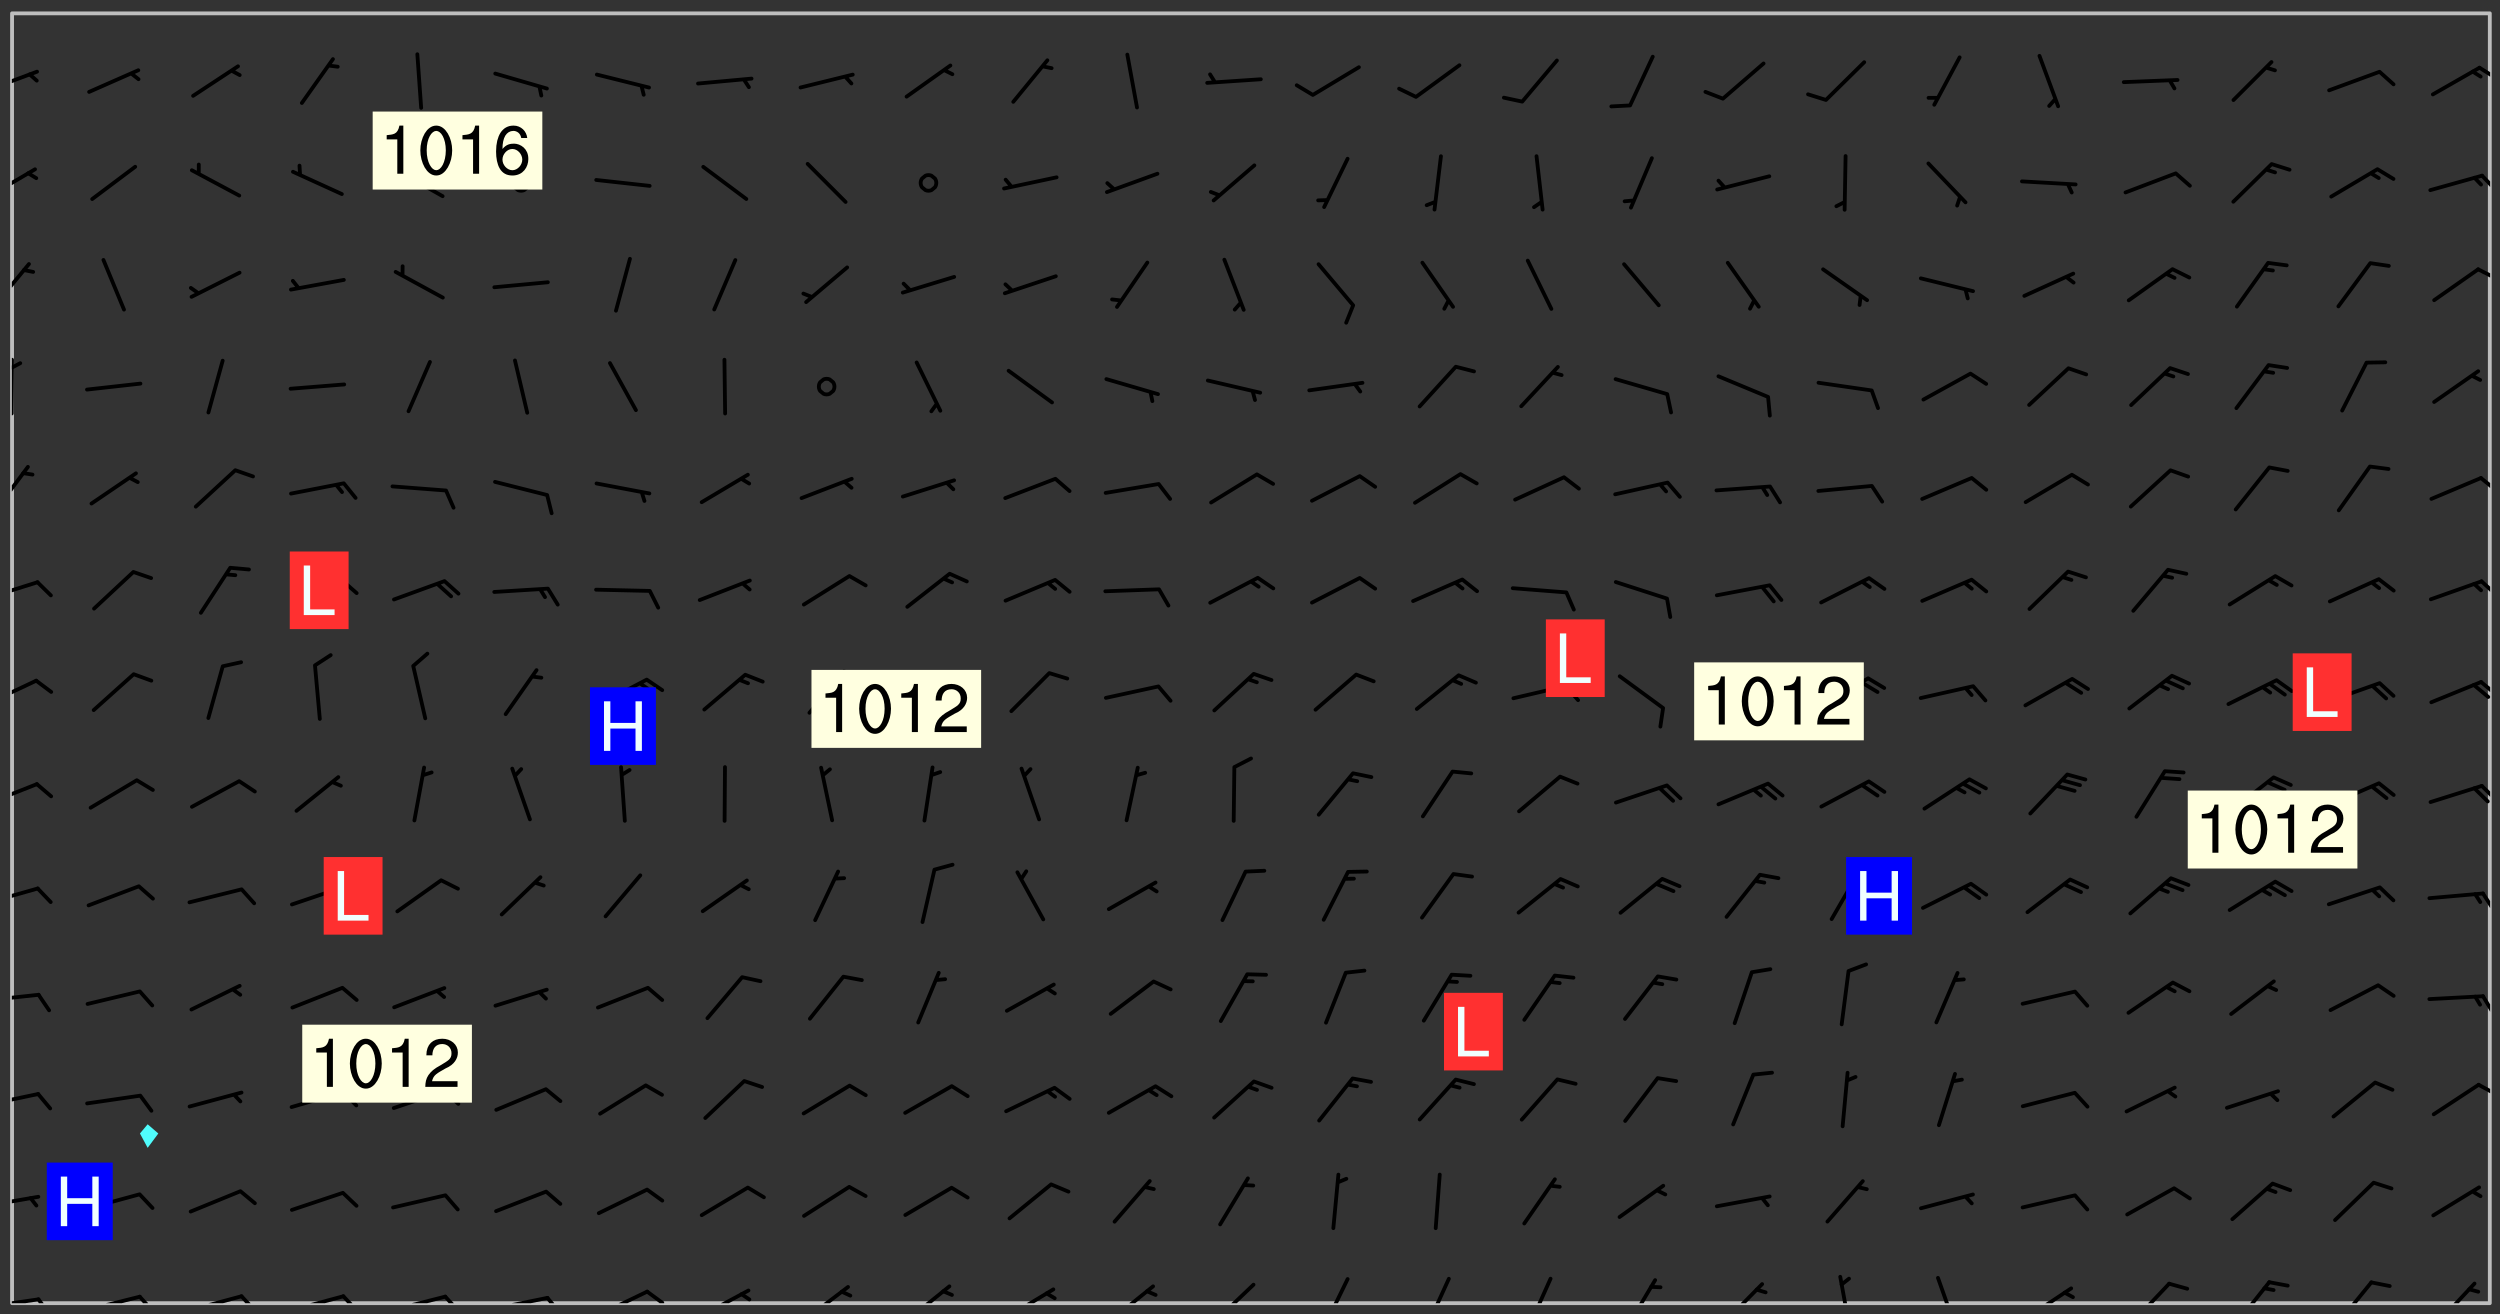 <svg xmlns="http://www.w3.org/2000/svg" role="img" xmlns:xlink="http://www.w3.org/1999/xlink" viewBox="142.45 309.95 326.84 171.84"><rect x="142.45" y="309.95" width="326.84" height="171.84" fill="#333333" stroke="none"/><defs><clipPath id="clip2"><path d="M 144 311.672 L 145 311.672 L 145 480.328 L 144 480.328 Z M 144 311.672"/></clipPath><clipPath id="clip3"><path d="M 144 311.672 L 468 311.672 L 468 480.328 L 144 480.328 Z M 144 311.672"/></clipPath><clipPath id="clip4"><path d="M 467 311.672 L 468 311.672 L 468 480.328 L 467 480.328 Z M 467 311.672"/></clipPath><clipPath id="clip5"><path d="M 144 479 L 148 479 L 148 480.328 L 144 480.328 Z M 144 479"/></clipPath><clipPath id="clip6"><path d="M 147 479 L 150 479 L 150 480.328 L 147 480.328 Z M 147 479"/></clipPath><clipPath id="clip7"><path d="M 153 479 L 161 479 L 161 480.328 L 153 480.328 Z M 153 479"/></clipPath><clipPath id="clip8"><path d="M 160 479 L 163 479 L 163 480.328 L 160 480.328 Z M 160 479"/></clipPath><clipPath id="clip9"><path d="M 166 479 L 175 479 L 175 480.328 L 166 480.328 Z M 166 479"/></clipPath><clipPath id="clip10"><path d="M 173 479 L 176 479 L 176 480.328 L 173 480.328 Z M 173 479"/></clipPath><clipPath id="clip11"><path d="M 180 479 L 188 479 L 188 480.328 L 180 480.328 Z M 180 479"/></clipPath><clipPath id="clip12"><path d="M 187 479 L 190 479 L 190 480.328 L 187 480.328 Z M 187 479"/></clipPath><clipPath id="clip13"><path d="M 193 479 L 201 479 L 201 480.328 L 193 480.328 Z M 193 479"/></clipPath><clipPath id="clip14"><path d="M 200 479 L 203 479 L 203 480.328 L 200 480.328 Z M 200 479"/></clipPath><clipPath id="clip15"><path d="M 206 479 L 215 479 L 215 480.328 L 206 480.328 Z M 206 479"/></clipPath><clipPath id="clip16"><path d="M 213 479 L 216 479 L 216 480.328 L 213 480.328 Z M 213 479"/></clipPath><clipPath id="clip17"><path d="M 220 478 L 228 478 L 228 480.328 L 220 480.328 Z M 220 478"/></clipPath><clipPath id="clip18"><path d="M 226 478 L 230 478 L 230 480.328 L 226 480.328 Z M 226 478"/></clipPath><clipPath id="clip19"><path d="M 233 478 L 241 478 L 241 480.328 L 233 480.328 Z M 233 478"/></clipPath><clipPath id="clip20"><path d="M 239 478 L 241 478 L 241 480.328 L 239 480.328 Z M 239 478"/></clipPath><clipPath id="clip21"><path d="M 247 477 L 254 477 L 254 480.328 L 247 480.328 Z M 247 477"/></clipPath><clipPath id="clip22"><path d="M 260 477 L 267 477 L 267 480.328 L 260 480.328 Z M 260 477"/></clipPath><clipPath id="clip23"><path d="M 273 478 L 281 478 L 281 480.328 L 273 480.328 Z M 273 478"/></clipPath><clipPath id="clip24"><path d="M 287 477 L 294 477 L 294 480.328 L 287 480.328 Z M 287 477"/></clipPath><clipPath id="clip25"><path d="M 300 477 L 307 477 L 307 480.328 L 300 480.328 Z M 300 477"/></clipPath><clipPath id="clip26"><path d="M 315 476 L 319 476 L 319 480.328 L 315 480.328 Z M 315 476"/></clipPath><clipPath id="clip27"><path d="M 328 476 L 333 476 L 333 480.328 L 328 480.328 Z M 328 476"/></clipPath><clipPath id="clip28"><path d="M 342 476 L 346 476 L 346 480.328 L 342 480.328 Z M 342 476"/></clipPath><clipPath id="clip29"><path d="M 354 477 L 360 477 L 360 480.328 L 354 480.328 Z M 354 477"/></clipPath><clipPath id="clip30"><path d="M 367 477 L 374 477 L 374 480.328 L 367 480.328 Z M 367 477"/></clipPath><clipPath id="clip31"><path d="M 382 476 L 385 476 L 385 480.328 L 382 480.328 Z M 382 476"/></clipPath><clipPath id="clip32"><path d="M 395 476 L 399 476 L 399 480.328 L 395 480.328 Z M 395 476"/></clipPath><clipPath id="clip33"><path d="M 407 478 L 414 478 L 414 480.328 L 407 480.328 Z M 407 478"/></clipPath><clipPath id="clip34"><path d="M 420 477 L 427 477 L 427 480.328 L 420 480.328 Z M 420 477"/></clipPath><clipPath id="clip35"><path d="M 434 477 L 440 477 L 440 480.328 L 434 480.328 Z M 434 477"/></clipPath><clipPath id="clip36"><path d="M 447 477 L 453 477 L 453 480.328 L 447 480.328 Z M 447 477"/></clipPath><clipPath id="clip37"><path d="M 460 477 L 467 477 L 467 480.328 L 460 480.328 Z M 460 477"/></clipPath><clipPath id="clip38"><path d="M 144 466 L 148 466 L 148 468 L 144 468 Z M 144 466"/></clipPath><clipPath id="clip39"><path d="M 144 452 L 148 452 L 148 455 L 144 455 Z M 144 452"/></clipPath><clipPath id="clip40"><path d="M 466 451 L 468 451 L 468 454 L 466 454 Z M 466 451"/></clipPath><clipPath id="clip41"><path d="M 144 439 L 148 439 L 148 442 L 144 442 Z M 144 439"/></clipPath><clipPath id="clip42"><path d="M 466 439 L 468 439 L 468 443 L 466 443 Z M 466 439"/></clipPath><clipPath id="clip43"><path d="M 144 425 L 148 425 L 148 429 L 144 429 Z M 144 425"/></clipPath><clipPath id="clip44"><path d="M 466 426 L 468 426 L 468 430 L 466 430 Z M 466 426"/></clipPath><clipPath id="clip45"><path d="M 144 412 L 148 412 L 148 416 L 144 416 Z M 144 412"/></clipPath><clipPath id="clip46"><path d="M 466 412 L 468 412 L 468 415 L 466 415 Z M 466 412"/></clipPath><clipPath id="clip47"><path d="M 144 398 L 148 398 L 148 403 L 144 403 Z M 144 398"/></clipPath><clipPath id="clip48"><path d="M 466 398 L 468 398 L 468 401 L 466 401 Z M 466 398"/></clipPath><clipPath id="clip49"><path d="M 465 399 L 468 399 L 468 402 L 465 402 Z M 465 399"/></clipPath><clipPath id="clip50"><path d="M 144 385 L 148 385 L 148 389 L 144 389 Z M 144 385"/></clipPath><clipPath id="clip51"><path d="M 466 385 L 468 385 L 468 388 L 466 388 Z M 466 385"/></clipPath><clipPath id="clip52"><path d="M 144 370 L 147 370 L 147 377 L 144 377 Z M 144 370"/></clipPath><clipPath id="clip53"><path d="M 466 372 L 468 372 L 468 375 L 466 375 Z M 466 372"/></clipPath><clipPath id="clip54"><path d="M 144 356 L 145 356 L 145 365 L 144 365 Z M 144 356"/></clipPath><clipPath id="clip55"><path d="M 144 357 L 146 357 L 146 359 L 144 359 Z M 144 357"/></clipPath><clipPath id="clip56"><path d="M 144 344 L 147 344 L 147 351 L 144 351 Z M 144 344"/></clipPath><clipPath id="clip57"><path d="M 466 344 L 468 344 L 468 347 L 466 347 Z M 466 344"/></clipPath><clipPath id="clip58"><path d="M 144 331 L 148 331 L 148 336 L 144 336 Z M 144 331"/></clipPath><clipPath id="clip59"><path d="M 466 332 L 468 332 L 468 335 L 466 335 Z M 466 332"/></clipPath><clipPath id="clip60"><path d="M 144 319 L 148 319 L 148 323 L 144 323 Z M 144 319"/></clipPath><clipPath id="clip61"><path d="M 466 318 L 468 318 L 468 321 L 466 321 Z M 466 318"/></clipPath><g id="surface279" clip-path="url(#clip1)"><path fill="#fff" fill-opacity="0" fill-rule="evenodd" d="M 0 0 L 1000 0 L 1000 1000 L 0 1000 Z M 0 0"/><path fill="#d3d3d3" fill-opacity="0" fill-rule="evenodd" d="M162.152 355.867L161.918 356.16 161.977 356.395 162.094 356.566 162.27 356.801 162.562 357.148 162.676 357.207 162.793 357.035 162.852 356.801 163.027 356.625 163.492 356.449 164.191 356.449 164.426 356.742 164.715 357.559 164.773 357.734 164.949 357.965 165.301 358.199 166 358.898 166.172 359.074 166.406 359.422 166.641 359.832 166.93 360.414 167.34 360.879 167.57 361.113 167.805 361.289 167.922 361.52 168.098 361.812 168.27 362.977 168.27 363.211 168.328 363.5 168.387 363.617 168.504 363.734 168.852 364.145 168.969 364.316 169.145 364.492 169.32 364.727 169.438 364.898 169.609 365.25 169.668 365.484 169.902 365.891 170.137 365.832 169.961 366.008 169.902 366.938 169.32 366.938 169.086 366.824 168.738 366.938 168.621 367.055 168.562 367.348 168.504 367.523 168.387 367.695 167.922 367.988 167.863 368.223 167.805 368.336 167.805 368.98 167.863 369.152 167.863 369.562 167.922 369.621 167.922 370.027 167.98 370.434 168.098 370.609 168.156 370.668 168.387 371.309 168.328 371.602 168.328 372.301 168.27 372.883 168.27 373.117 168.211 373.348 168.156 373.699 168.156 375.621 168.211 375.738 168.637 375.738 168.27 375.855 168.246 376.207 169.137 377.375 170.879 377.914 172.219 378.273 172.219 378.812 172.309 379.621 172.844 380.336 174.363 380.605 175.254 380.52 175.344 381.684 175.879 381.863 177.039 381.684 179.094 380.699 180.254 380.336 182.133 380.16 183.828 379.98 183.648 380.699 182.133 380.785 180.883 380.875 180.078 381.145 179.004 381.953 179.273 382.672 179.809 383.57 179.629 384.195 179.363 385.004 179.629 386.082 180.254 386.98 181.059 387.16 182.309 386.98 182.043 387.703 182.141 388.207 182.195 388.5 182.195 388.672 182.254 388.965 182.254 389.371 182.43 389.488 182.781 389.605 183.188 389.605 183.48 389.43 183.594 389.312 183.652 389.195 183.77 388.965 183.828 388.789 184.18 388.324 184.41 388.148 184.586 388.09 184.762 388.148 184.82 388.324 184.938 389.312 184.992 389.781 185.051 389.953 185.168 390.188 185.344 390.246 186.16 390.305 186.449 390.305 186.566 390.539 186.625 390.945 186.684 391.297 186.684 392.402 186.801 392.695 186.918 393.043 187.207 393.742 187.383 394.094 187.965 394.848 188.316 395.023 188.488 395.082 188.957 395.316 189.598 395.781 189.945 396.016 190.238 396.191 190.531 396.246 190.762 396.309 191.578 396.656 191.871 396.832 191.984 397.004 192.336 397.355 192.453 397.531 192.977 398.172 192.977 398.461 193.035 398.812 193.035 399.16 193.094 399.512 193.152 399.801 193.27 399.859 193.441 399.918 193.617 399.918 194.199 400.152 194.375 400.27 194.551 400.559 194.727 400.793 194.84 401.027 195.133 401.258 195.25 401.375 195.25 401.785 195.309 401.84 195.598 402.074 195.832 402.191 195.891 402.309 196.008 402.48 196.066 402.598 196.297 402.832 196.355 403.008 196.59 403.066 196.707 403.125 196.59 403.238 196.531 403.355 196.531 403.473 196.414 403.766 196.297 404.055 196.297 404.637 196.473 404.754 196.59 404.812 196.648 404.93 196.766 405.047 196.879 405.105 197.055 405.453 197.113 405.805 197.172 406.211 197.172 406.387 197.113 406.562 196.996 407.262 196.996 407.434 197.113 407.609 197.406 407.902 197.812 407.902 197.988 408.02 198.105 408.191 198.223 408.484 198.223 408.719 197.695 408.719 197.465 408.484 197.23 408.484 197.055 408.543 196.996 409.242 197.055 409.59 197.172 409.766 197.348 410.176 197.465 410.406 197.754 410.875 197.93 410.93 198.453 410.93 198.688 410.988 199.445 411.629 199.504 411.922 199.504 412.156 199.562 412.215 199.793 412.562 199.793 412.914 199.676 413.086 199.676 413.379 199.969 413.668 200.262 413.844 200.434 413.902 200.727 414.078 201.02 414.195 201.602 414.602 201.891 414.836 202.184 415.012 202.402 415.172 202.418 415.184 202.648 415.359 203.289 415.883 203.465 416.117 203.582 416.293 203.758 416.469 203.871 416.641 203.871 417.281 203.988 417.457 204.457 417.574 205.039 417.691 205.273 417.75 205.504 417.863 205.797 417.98 205.91 418.039 206.496 418.391 206.785 418.562 206.961 418.625 207.137 418.68 207.312 418.738 208.012 419.09 208.301 419.266 208.535 419.32 208.824 419.496 209.059 419.613 209.699 420.02 209.992 420.137 210.164 420.195 210.398 420.254 210.809 420.312 211.039 420.371 211.273 420.488 211.332 420.66 210.922 420.836 211.391 420.895 211.449 421.188 211.562 421.422 211.738 421.477 211.973 421.535 212.148 421.594 212.555 421.711 213.195 421.945 213.312 422.117 213.371 422.352 213.371 422.527 213.312 422.645 213.254 423.051 213.488 423.285 213.605 423.344 213.953 423.461 214.594 423.691 214.77 423.809 215.059 423.926 215.234 424.102 215.469 424.566 216.051 425.672 216.227 425.848 216.574 426.023 216.75 426.141 217.102 426.258 218.148 426.781 218.383 426.84 218.848 426.953 219.141 427.012 219.605 427.188 220.363 427.77 220.598 428.004 220.945 428.469 221.121 428.645 221.41 428.879 222.227 429.578 222.52 429.754 222.809 430.043 223.102 430.219 223.395 430.508 224.09 431.148 224.266 431.324 224.559 431.559 224.848 431.793 225.316 432.082 225.957 432.664 226.305 432.898 226.539 433.191 226.887 433.539 227.238 434.004 228.172 434.996 228.52 435.402 228.637 435.578 228.871 435.637 228.984 435.754 229.629 435.93 229.859 436.043 230.094 436.102 230.387 436.277 230.617 436.395 231.551 437.094 231.957 437.5 232.191 437.676 232.598 437.852 232.832 437.969 233.648 438.316 233.996 438.551 234.23 438.668 234.523 438.957 234.754 439.074 235.512 439.426 235.863 439.598 236.094 439.656 236.387 439.773 236.621 439.832 237.492 440.008 238.309 440.008 238.777 440.238 238.949 440.297 239.824 440.996 240.289 441.113 240.582 441.172 240.758 441.23 240.988 441.289 241.457 441.348 241.805 441.406 242.156 441.465 242.562 441.523 242.855 441.523 243.027 441.582 243.027 441.812 243.203 441.988 243.496 441.988 243.844 442.047 244.195 442.105 244.895 442.223 245.535 442.223 246 441.988 246.293 441.812 246.465 441.695 246.875 441.523 247.164 441.348 248.098 440.883 248.566 440.59 249.09 440.297 249.555 440.125 250.02 439.949 251.07 439.484 251.359 439.367 251.77 439.25 252.059 439.133 252.586 438.957 254.102 438.258 254.684 437.91 254.973 437.852 255.266 437.793 255.613 437.676 256.488 437.445 256.84 437.328 256.953 437.328 257.188 437.27 258.062 437.035 258.297 436.977 259.109 436.977 259.461 436.918 260.277 436.801 260.449 436.742 260.801 436.688 261.094 436.629 261.324 436.57 262.141 436.395 262.316 436.336 262.664 436.336 262.898 436.277 263.363 436.16 264.121 435.988 264.355 435.93 264.703 435.93 265.113 435.812 265.402 435.754 266.688 435.695 266.977 435.695 267.387 435.637 267.617 435.578 267.793 435.578 268.668 435.461 269.074 435.461 269.484 435.344 269.832 435.344 270.184 435.23 271.055 435.172 272.805 435.172 273.852 435.461 274.262 435.578 274.551 435.695 274.902 435.812 275.191 435.93 276.242 436.102 276.531 436.16 276.824 436.16 277.117 436.219 277.289 436.277 277.699 436.336 277.871 436.395 277.988 436.453 278.105 436.453 278.223 436.512 278.574 436.57 278.688 436.57 279.098 436.637 281.02 437.031 282.945 437.426 284.465 437.875 286.16 438.594 288.305 439.398 289.91 438.68 291.34 437.875 292.5 436.797 293.75 436.348 296.785 435.629 298.66 435.27 300.805 433.922 303.039 432.668 305.539 431.41 307.234 430.961 309.02 430.781 310.18 430.512 310.805 431.051 312.145 430.781 312.859 429.793 313.844 428.449 314.289 428.27 315.094 427.91 316.969 427.371 318.754 426.922 320.004 426.652 321.164 426.562 322.863 426.473 324.824 426.203 326.074 426.113 326.613 426.113 327.238 426.023 328.129 426.023 330.273 425.844 332.684 425.664 335.273 425.574 336.969 425.754 338.578 425.844 340.008 426.203 341.168 426.922 343.043 427.91 344.203 429.438 344.469 430.152 345.098 430.242 345.453 431.141 345.988 431.68 346.523 433.207 347.598 433.566 348.133 433.566 347.328 434.102 347.418 435.809 348.133 438.504 349.023 439.309 349.918 440.297 350.633 441.555 352.418 442.094 353.938 441.914 354.293 443.258 355.902 442.453 356.883 441.914 357.152 442.184 357.469 441.969 357.688 441.824 358.488 442.273 358.938 441.914 359.293 441.914 359.828 441.645 360.367 440.926 360.902 440.656 361.527 439.668 362.688 440.117 363.527 440.488 364.922 441.105 366.617 440.926 368.223 440.926 370.008 441.016 370.188 439.309 370.723 437.965 371.527 438.234 372.02 439.082 372.422 439.488 372.332 440.027 372.332 440.387 373.047 440.836 373.758 440.566 375.188 440.566 375.547 441.555 375.992 442.812 376.707 444.156 377.957 444.785 379.652 445.414 380.367 445.234 380.547 444.695 381.527 444.605 381.977 444.965 382.062 446.223 381.797 446.852 381.262 447.031 381.262 447.57 381.977 448.555 382.242 449.094 383.227 450.082 384.027 451.16 383.762 451.52 383.672 452.418 383.047 454.75 382.691 456.816 382.602 458.609 382.422 459.328 382.332 459.867 382.332 461.305 381.352 463.188 380.992 464.895 380.457 465.793 379.652 466.961 379.387 467.5 381.441 468.754 381.527 469.113 381.172 469.652 381.082 469.473 381.082 470.281 381.172 471.719 380.727 472.434 379.652 472.527 379.387 473.242 379.922 474.141 380.727 474.859 381.887 475.668 383.227 475.938 383.672 476.297 383.316 476.746 381.527 476.656 380.277 476.207 379.562 475.488 378.938 475.398 378.762 478.988 378.574 480.297 467.934 480.297 467.934 311.703 412.664 311.703 412.664 360.785 413.426 360.91 416.715 361.453 418.738 364.289 418.738 367.043 421.09 367.375 423.438 367.707 427.488 367.707 426.109 371.867 424.086 372.574 422.062 373.277 421.52 373.621 418.926 375.238 418.738 375.355 416.715 373.277 415.984 370.535 413.312 368.457 411.938 364.957 411.871 364.875 409.914 362.203 412.664 360.785 412.664 311.703 294.422 311.703 294.422 403.117 294.539 403.148 294.672 403.16 294.746 403.234 294.852 403.281 294.941 403.34 295.027 403.398 295.117 403.457 295.414 403.754 295.473 403.844 295.504 403.961 295.531 404.078 295.547 404.215 295.516 404.332 295.457 404.422 295.398 404.508 295.355 404.613 295.309 404.715 295.281 404.836 295.281 404.98 295.457 405.25 295.605 405.398 295.68 405.484 295.754 405.559 295.797 405.664 295.859 405.754 295.918 405.84 295.961 405.945 296.02 406.035 296.066 406.137 296.109 406.242 296.168 406.328 296.285 406.508 296.359 406.582 296.422 406.668 296.48 406.758 296.523 406.863 296.582 406.953 296.641 407.039 296.703 407.129 296.762 407.219 296.805 407.32 296.922 407.5 296.996 407.574 297.055 407.66 297.129 407.734 297.219 407.793 297.324 407.84 297.473 407.84 297.605 407.824 297.738 407.84 297.84 407.793 297.914 407.719 297.961 407.617 297.945 407.484 297.945 407.336 297.898 407.23 297.871 407.113 297.824 407.012 297.797 406.891 297.754 406.789 297.691 406.699 297.648 406.598 297.605 406.492 297.574 406.375 297.559 406.242 297.547 406.105 297.633 406.047 297.691 405.961 297.812 405.93 297.855 406.035 297.871 406.168 297.871 406.285 297.93 406.387 297.988 406.477 298.078 406.535 298.227 406.684 298.285 406.773 298.328 406.879 298.316 406.98 298.402 407.039 298.508 407.086 298.594 407.145 298.684 407.203 298.758 407.277 298.641 407.305 298.535 407.352 298.449 407.41 298.375 407.484 298.316 407.574 298.254 407.66 298.227 407.781 298.18 407.883 298.137 407.988 298.105 408.105 298.094 408.238 298.078 408.371 298.078 408.52 298.105 408.637 298.152 408.742 298.195 408.844 298.254 408.934 298.328 409.008 298.418 409.066 298.492 409.141 298.582 409.199 298.641 409.289 298.684 409.395 298.73 409.496 298.848 409.527 298.98 409.543 299.129 409.543 299.246 409.512 299.352 409.555 299.395 409.66 299.441 409.762 299.469 409.883 299.5 410 299.527 410.117 299.559 410.238 299.586 410.355 299.691 410.398 299.793 410.445 299.926 410.43 300.074 410.578 300.137 410.664 300.211 410.738 300.281 410.812 300.371 410.875 300.477 410.918 300.578 410.961 300.695 410.992 300.832 411.008 300.949 410.977 301.023 410.902 301.051 410.785 301.039 410.652 301.008 410.531 300.98 410.414 301.023 410.309 301.141 410.309 301.23 410.371 301.348 410.398 301.496 410.398 301.629 410.414 301.777 410.414 301.91 410.43 302.043 410.414 302.191 410.414 302.324 410.398 302.457 410.387 302.594 410.398 302.711 410.371 302.844 410.355 303.035 410.297 302.977 410.473 302.961 410.605 302.934 410.727 302.918 410.859 302.859 410.945 302.727 410.961 302.621 411.008 302.516 411.051 302.398 411.082 302.281 411.109 302.016 411.141 301.867 411.141 301.734 411.156 301.66 411.23 301.719 411.316 301.867 411.465 301.984 411.645 302.059 411.715 302.148 411.777 302.238 411.836 302.324 411.895 302.414 411.953 302.516 411.996 302.621 412.059 302.727 412.102 302.812 412.16 302.918 412.207 303.02 412.25 303.199 412.367 303.258 412.457 303.215 412.559 303.168 412.664 303.184 412.797 303.406 413.02 303.465 413.109 303.508 413.211 303.539 413.332 303.582 413.434 303.598 413.566 303.629 413.684 303.641 413.82 303.672 413.938 303.82 414.086 303.922 414.129 304.027 414.172 304.145 414.203 304.277 414.219 304.414 414.234 304.531 414.234 304.648 414.203 304.738 414.145 304.781 414.039 304.828 413.938 304.871 413.832 304.902 413.715 304.914 413.582 304.914 413.434 304.902 413.301 304.887 413.168 304.855 413.051 304.812 412.945 304.766 412.84 304.723 412.738 304.68 412.633 304.664 412.5 304.68 412.367 304.707 412.25 304.738 412.133 304.766 412.012 304.812 411.91 304.902 411.852 304.988 411.789 305.062 411.715 305.152 411.656 305.375 411.434 305.434 411.348 305.508 411.273 305.625 411.094 305.684 411.008 305.684 410.859 305.609 410.785 305.508 410.738 305.402 410.695 305.301 410.652 305.242 410.562 305.195 410.457 305.168 410.34 305.258 410.281 305.375 410.25 305.477 410.207 305.656 410.09 305.805 409.941 305.816 409.809 305.805 409.703 305.715 409.645 305.582 409.66 305.434 409.66 305.301 409.676 305.168 409.66 305.047 409.629 304.961 409.57 304.887 409.496 304.828 409.406 304.766 409.32 304.648 409.141 304.59 409.055 304.621 408.934 304.707 408.875 304.828 408.844 304.887 408.758 304.887 408.637 304.855 408.52 304.797 408.43 304.738 408.344 304.691 408.238 304.664 408.121 304.648 407.988 304.707 407.898 304.781 407.824 304.871 407.766 304.988 407.586 305.062 407.512 305.121 407.426 305.27 407.277 305.391 407.246 305.523 407.23 305.656 407.246 305.73 407.32 305.773 407.426 305.789 407.559 305.758 407.676 305.641 407.707 305.508 407.719 305.359 407.867 305.316 407.973 305.27 408.074 305.242 408.195 305.211 408.312 305.211 408.461 305.242 408.578 305.285 408.684 305.344 408.773 305.418 408.844 305.492 408.918 305.609 408.949 305.73 408.977 305.848 408.949 305.98 408.934 306.098 408.934 306.188 408.992 306.262 409.066 306.309 409.172 306.367 409.258 306.469 409.305 306.602 409.32 306.707 409.363 306.793 409.422 306.781 409.527 306.707 409.602 306.527 409.719 306.469 409.809 306.379 409.867 306.309 409.941 306.234 410.016 306.172 410.105 306.145 410.223 306.129 410.355 306.145 410.488 306.129 410.621 306.129 410.77 306.145 410.902 306.172 411.02 306.203 411.141 306.277 411.215 306.367 411.273 306.453 411.332 306.543 411.391 306.66 411.422 306.66 411.508 306.559 411.555 306.469 411.613 306.203 411.645 306.086 411.672 305.938 411.672 305.832 411.715 305.73 411.762 305.672 411.852 305.609 412.086 305.598 412.219 305.566 412.34 305.551 412.473 305.551 412.766 305.539 412.898 305.551 413.035 305.566 413.168 305.699 413.184 305.832 413.195 305.953 413.227 306.039 413.285 306.113 413.359 306.16 413.465 306.203 413.566 306.219 413.699 306.219 414.145 306.203 414.277 306.203 414.723 306.234 414.988 306.262 415.105 306.277 415.238 306.309 415.355 306.395 415.566 306.426 415.832 306.426 415.98 306.395 416.098 306.367 416.215 306.336 416.336 306.309 416.453 306.277 416.57 306.246 416.691 306.234 416.824 306.219 416.957 306.309 417.016 306.426 416.984 306.527 417 306.574 417.105 306.543 417.371 306.543 417.812 306.5 417.918 306.453 418.023 306.41 418.125 306.367 418.23 306.309 418.316 306.277 418.438 306.234 418.555 306.203 418.672 306.188 418.805 306.203 418.938 306.262 419.027 306.367 419.074 306.453 419.133 306.512 419.219 306.5 419.355 306.469 419.473 306.426 419.574 306.426 420.02 306.41 420.152 306.41 420.301 306.379 420.418 306.336 420.523 306.309 420.641 306.262 420.746 306.219 420.848 306.188 420.969 306.16 421.086 306.129 421.219 306.098 421.336 306.07 421.453 306.027 421.559 305.996 421.676 305.965 421.797 305.953 421.93 305.938 422.062 305.938 422.359 305.965 422.477 305.965 422.625 306.012 423.023 306.039 423.141 306.098 423.23 306.219 423.262 306.367 423.262 306.5 423.246 306.559 423.336 306.559 423.453 306.5 423.543 306.41 423.602 306.309 423.645 306.203 423.691 306.113 423.75 306.027 423.809 305.891 423.824 305.773 423.793 305.641 423.777 305.539 423.824 305.477 423.91 305.465 424.047 305.449 424.18 305.418 424.297 305.391 424.414 305.375 424.547 305.344 424.668 305.344 424.965 305.359 425.098 305.391 425.215 305.391 425.363 305.402 425.496 305.402 425.645 305.375 425.762 305.328 425.863 305.301 425.984 305.27 426.102 305.211 426.191 305.137 426.266 305.035 426.309 304.93 426.355 304.812 426.383 304.691 426.414 304.59 426.367 304.648 426.281 304.754 426.234 304.781 426.117 304.812 426 304.84 425.879 304.871 425.762 304.871 425.613 304.887 425.48 304.855 425.363 304.812 425.258 304.707 425.273 304.633 425.348 304.531 425.391 304.441 425.453 304.367 425.527 304.324 425.629 304.309 425.762 304.277 425.879 304.25 426 304.219 426.117 304.191 426.234 304.16 426.355 304.133 426.473 304.102 426.59 304.059 426.695 303.969 426.754 303.879 426.754 303.762 426.723 303.73 426.637 303.746 426.5 303.715 426.383 303.715 426.234 303.703 426.102 303.703 425.953 303.641 425.719 303.613 425.598 303.57 425.496 303.523 425.391 303.465 425.305 303.406 425.215 303.363 425.109 303.301 425.023 303.152 424.875 303.082 424.801 302.977 424.754 302.871 424.711 302.77 424.668 302.473 424.371 302.383 424.297 302.297 424.238 302.191 424.195 302.102 424.133 302.016 424.074 301.91 424.031 301.82 423.973 301.734 423.91 301.66 423.84 301.555 423.793 301.469 423.734 301.363 423.691 301.273 423.629 301.172 423.586 301.066 423.543 300.98 423.484 300.875 423.438 300.77 423.395 300.668 423.348 300.578 423.289 300.477 423.246 300.371 423.203 300.281 423.141 300.164 423.113 300.031 423.098 299.898 423.113 299.75 423.113 299.617 423.129 299.5 423.098 299.41 423.039 299.336 422.965 299.246 422.906 299.145 422.859 298.996 422.859 298.875 422.832 298.773 422.789 298.699 422.715 298.582 422.535 298.492 422.477 298.391 422.434 298.301 422.371 298.195 422.328 298.105 422.27 298.02 422.211 297.914 422.164 297.855 422.078 297.797 421.988 297.754 421.883 297.707 421.781 297.633 421.707 297.547 421.648 297.473 421.574 297.383 421.516 297.16 421.293 297.117 421.188 297.086 420.922 297.191 420.879 297.336 420.879 297.441 420.922 297.516 420.996 297.605 421.055 297.691 421.113 297.797 421.16 297.887 421.219 298.035 421.367 298.105 421.441 298.254 421.59 298.316 421.676 298.391 421.75 298.477 421.809 298.551 421.883 298.641 421.945 298.73 422.004 298.816 422.062 299.086 422.238 299.188 422.285 299.293 422.328 299.395 422.371 299.441 422.297 299.5 422.211 299.574 422.137 299.645 422.062 299.75 422.105 299.824 422.18 299.883 422.27 299.926 422.371 299.973 422.477 300.016 422.582 300.137 422.609 300.254 422.582 300.328 422.492 300.371 422.387 300.43 422.297 300.504 422.223 300.609 422.18 300.727 422.152 300.859 422.164 300.949 422.223 301.098 422.371 301.156 422.461 301.199 422.566 301.246 422.668 301.289 422.773 301.332 422.875 301.438 422.922 301.543 422.965 301.676 422.98 301.762 422.922 301.82 422.832 301.895 422.758 302 422.715 302.117 422.742 302.223 422.789 302.324 422.832 302.43 422.875 302.531 422.922 302.711 423.039 302.711 423.156 302.695 423.289 302.711 423.422 302.727 423.559 302.785 423.645 302.887 423.691 303.008 423.719 303.125 423.75 303.273 423.75 303.391 423.719 303.449 423.629 303.629 423.512 303.688 423.422 303.762 423.348 303.82 423.262 303.938 423.082 304.117 422.965 304.234 422.996 304.324 423.055 304.367 423.129 304.352 423.262 304.352 423.379 304.441 423.438 304.59 423.438 304.723 423.422 304.855 423.41 305.121 423.379 305.227 423.336 305.344 423.305 305.465 423.277 305.539 423.203 305.609 423.129 305.672 423.039 305.656 422.934 305.609 422.832 305.508 422.789 305.402 422.773 305.285 422.801 305.02 422.832 304.871 422.832 304.797 422.758 304.707 422.699 304.59 422.668 304.473 422.641 304.34 422.625 304.191 422.625 304.059 422.641 303.762 422.641 303.656 422.594 303.508 422.445 303.465 422.344 303.406 422.254 303.629 422.031 303.715 421.973 303.82 421.93 303.938 421.898 304.07 421.883 304.203 421.898 304.34 421.914 304.441 421.957 304.574 421.945 304.664 421.883 304.766 421.84 304.828 421.75 304.781 421.648 304.691 421.59 304.574 421.559 304.473 421.516 304.414 421.426 304.352 421.336 304.352 421.219 304.367 421.086 304.473 421.039 304.547 420.969 304.547 420.848 304.457 420.789 304.426 420.672 304.516 420.613 304.59 420.539 304.633 420.434 304.691 420.344 304.738 420.242 304.754 420.109 304.754 419.961 304.707 419.855 304.664 419.754 304.574 419.695 304.441 419.68 304.34 419.637 304.203 419.621 304.086 419.59 303.641 419.59 303.508 419.574 303.375 419.562 303.242 419.547 303.125 419.516 302.977 419.516 302.844 419.5 302.711 419.488 302.445 419.457 302.324 419.414 302.238 419.355 302.164 419.281 302.164 419.133 302.176 419 302.281 418.953 302.383 418.91 302.516 418.895 302.668 418.895 302.801 418.879 303.094 418.879 303.215 418.91 303.316 418.953 303.406 419.012 303.641 419.074 303.762 419.027 303.852 418.969 303.953 418.926 304.086 418.91 304.191 418.953 304.293 419 304.426 419.012 304.547 418.984 304.691 418.984 304.812 418.953 304.93 418.926 305.035 418.879 305.109 418.805 305.195 418.746 305.344 418.598 305.402 418.512 305.449 418.406 305.477 418.289 305.492 418.184 305.391 418.141 305.301 418.082 305.184 418.051 305.078 418.008 304.988 417.945 304.914 417.859 304.84 417.785 304.738 417.742 304.633 417.695 304.531 417.652 304.473 417.562 304.426 417.461 304.34 417.25 304.277 417.164 304.219 417.074 304.145 417 304.059 416.941 303.789 416.941 303.672 416.973 303.582 417.031 303.48 417.074 303.348 417.09 303.242 417.074 303.215 416.957 303.152 416.867 303.035 416.836 302.934 416.793 302.785 416.645 302.754 416.527 302.738 416.422 302.812 416.348 302.992 416.23 303.109 416.203 303.227 416.172 303.363 416.188 303.465 416.23 303.57 416.273 303.672 416.32 303.777 416.363 303.895 416.395 304.027 416.41 304.145 416.438 304.277 416.453 304.383 416.438 304.473 416.379 304.398 416.305 304.293 416.262 304.219 416.188 304.145 416.098 303.996 415.949 303.91 415.891 303.82 415.832 303.746 415.758 303.656 415.699 303.555 415.652 303.434 415.625 303.332 415.578 303.227 415.535 303.109 415.504 303.008 415.461 302.887 415.43 302.738 415.43 302.621 415.461 302.516 415.504 302.43 415.566 302.25 415.684 302.164 415.742 302.074 415.801 301.969 415.848 301.883 415.906 301.777 415.949 301.676 415.992 301.57 416.039 301.496 416.113 301.438 416.203 301.379 416.289 301.332 416.395 301.273 416.48 301.199 416.555 301.066 416.543 300.949 416.512 300.832 416.512 300.758 416.586 300.668 416.645 300.594 416.719 300.504 416.777 300.418 416.836 300.312 416.883 300.211 416.926 300.074 416.941 299.973 416.898 299.824 416.75 299.719 416.703 299.633 416.703 299.527 416.75 299.426 416.793 299.305 416.824 299.188 416.793 299.113 416.719 299.113 416.602 299.145 416.48 299.219 416.41 299.277 416.32 299.352 416.246 299.469 416.215 299.574 416.172 299.867 416.172 300 416.156 300.137 416.141 300.238 416.098 300.328 416.039 300.43 415.992 300.52 415.934 300.652 415.922 300.742 415.98 300.875 415.992 300.965 415.934 301.051 415.875 301.156 415.832 301.246 415.773 301.332 415.711 301.422 415.652 301.57 415.504 301.629 415.418 301.688 415.328 301.793 415.285 301.926 415.27 302.043 415.297 302.164 415.328 302.223 415.27 302.281 415.18 302.312 414.914 302.34 414.797 302.445 414.809 302.578 414.824 302.68 414.781 302.77 414.723 302.828 414.633 302.902 414.559 302.961 414.469 303.008 414.367 303.02 414.234 303.008 414.102 302.961 413.996 302.812 413.848 302.754 413.758 302.695 413.672 302.652 413.566 302.652 413.121 302.668 412.988 302.668 412.84 302.68 412.707 302.621 412.648 302.531 412.707 302.43 412.664 302.25 412.547 302.164 412.488 302.102 412.398 302.043 412.309 301.969 412.234 301.883 412.176 301.762 412.207 301.66 412.219 301.555 412.266 301.469 412.324 301.363 412.367 301.215 412.516 301.125 412.574 301.039 412.633 300.949 412.695 300.844 412.738 300.711 412.754 300.711 412.633 300.816 412.59 300.934 412.559 301.008 412.488 301.051 412.383 301.051 412.234 301.023 412.117 300.875 411.969 300.742 411.953 300.594 411.953 300.477 411.984 300.371 412.027 300.27 412.07 300.18 412.133 300.062 412.16 299.988 412.086 300 411.953 299.957 411.852 299.914 411.746 299.824 411.688 299.707 411.715 299.586 411.746 299.469 411.777 299.367 411.82 299.246 411.852 299.145 411.895 299.039 411.938 298.949 411.996 298.848 412.012 298.848 411.895 298.863 411.762 298.805 411.672 298.73 411.715 298.582 411.863 298.523 411.953 298.449 412.027 298.402 412.133 298.359 412.234 298.285 412.309 298.227 412.398 298.152 412.473 298.094 412.559 298.02 412.633 297.93 412.695 297.855 412.766 297.781 412.84 297.68 412.855 297.547 412.871 297.441 412.828 297.441 412.707 297.59 412.559 297.633 412.457 297.691 412.367 297.738 412.266 297.781 412.16 297.84 412.07 297.871 411.953 297.914 411.852 297.945 411.73 297.973 411.613 298.02 411.508 298.062 411.406 298.105 411.301 298.18 411.23 298.27 411.168 298.359 411.109 298.461 411.066 298.758 411.066 299.023 411.035 299.129 410.992 299.055 410.918 298.938 410.887 298.832 410.844 298.742 410.785 298.641 410.738 298.551 410.68 298.449 410.637 298.344 410.594 298.254 410.531 298.168 410.473 298.062 410.43 297.961 410.387 297.84 410.355 297.723 410.324 297.621 410.281 297.5 410.25 297.398 410.207 297.309 410.148 297.266 410.043 297.25 409.91 297.352 409.867 297.484 409.852 297.621 409.867 297.754 409.852 297.855 409.809 297.914 409.719 297.93 409.613 297.84 409.555 297.766 409.48 297.664 409.438 297.574 409.379 297.426 409.23 297.383 409.125 297.367 408.992 297.367 408.699 297.309 408.609 297.219 408.551 297.145 408.477 297.102 408.371 297.07 408.254 297.012 408.164 296.938 408.09 296.82 408.062 296.746 407.988 296.656 407.93 296.566 407.867 296.48 407.809 296.406 407.734 296.348 407.648 296.301 407.543 296.215 407.484 296.066 407.336 295.871 407.277 295.738 407.293 295.637 407.336 295.562 407.41 295.516 407.512 295.473 407.617 295.414 407.707 295.355 407.793 295.059 408.09 294.969 408.148 294.883 408.148 294.82 408.062 294.777 407.957 294.809 407.84 294.867 407.75 294.895 407.633 294.883 407.5 294.793 407.438 294.688 407.484 294.57 407.512 294.453 407.543 294.184 407.719 294.082 407.766 293.965 407.793 293.859 407.84 293.77 407.898 293.668 407.941 293.609 407.855 293.562 407.75 293.578 407.617 293.625 407.512 293.695 407.438 293.77 407.367 293.828 407.277 293.828 407.129 293.785 407.023 293.547 407.023 293.445 407.07 293.414 407.188 293.387 407.305 293.355 407.426 293.281 407.469 293.148 407.484 293.074 407.438 293.031 407.336 292.988 407.23 292.941 407.129 292.898 407.023 292.777 407.055 292.676 407.098 292.543 407.113 292.426 407.145 292.32 407.188 292.23 407.246 292.129 407.293 292.008 407.32 291.875 407.336 291.773 407.293 291.715 407.203 291.668 407.098 291.625 406.996 291.582 406.891 291.582 406.773 291.641 406.684 291.727 406.625 291.906 406.508 292.008 406.461 292.113 406.418 292.219 406.359 292.32 406.316 292.41 406.254 292.512 406.211 292.617 406.152 292.719 406.105 292.809 406.047 292.914 406.004 293.016 405.961 293.105 405.898 293.207 405.855 293.344 405.84 293.461 405.871 293.562 405.914 293.684 405.945 293.785 405.988 293.891 406.035 293.992 406.078 294.098 406.121 294.199 406.168 294.305 406.211 294.406 406.254 294.512 406.301 294.598 406.359 294.703 406.402 294.82 406.434 294.926 406.477 295.027 406.523 295.117 406.582 295.223 406.625 295.324 406.668 295.43 406.715 295.547 406.742 295.648 406.789 295.77 406.816 295.918 406.816 296.004 406.758 296.02 406.656 296.078 406.566 296.051 406.449 295.977 406.375 295.859 406.195 295.785 406.121 295.695 406.047 295.516 405.93 295.43 405.871 295.324 405.828 295.223 405.781 294.953 405.605 294.895 405.516 294.82 405.441 294.762 405.352 294.719 405.25 294.688 405.133 294.672 404.996 294.672 404.434 294.66 404.301 294.645 404.168 294.613 404.051 294.598 403.918 294.586 403.785 294.555 403.664 294.332 403.441 294.273 403.355 294.258 403.25 294.289 403.133 294.422 403.117 294.422 311.703 172.992 311.703 172.992 313.156 172.934 313.391 172.582 314.441 172.41 314.965 172.293 315.312 172.117 315.723 172 315.895 171.766 316.188 171.535 316.246 171.184 316.246 171.066 316.305 170.836 316.711 170.836 317.004 170.953 317.18 171.184 317.41 171.301 317.645 171.941 318.402 172.234 318.867 172.41 319.102 172.641 319.453 172.875 319.801 173.516 320.617 173.691 321.082 173.863 321.492 173.98 322.188 174.156 322.656 174.273 324.055 174.332 324.52 174.332 325.395 174.449 326.441 174.449 331.223 174.391 331.688 174.039 332.969 173.863 333.492 173.75 333.902 173.398 334.832 172.934 336 172.699 336.582 172.582 336.758 172.41 337.105 172.234 337.512 171.883 338.328 171.824 338.621 171.711 338.914 171.594 339.203 171.535 339.379 171.418 340.254 171.359 340.66 171.301 340.777 171.242 340.953 171.184 341.125 170.953 341.652 170.836 341.824 170.836 342.059 170.719 342.293 170.66 342.465 170.484 343.051 170.484 343.34 170.426 343.516 170.426 343.809 170.367 343.922 170.309 344.449 170.309 344.621 170.254 344.855 170.254 347.477 170.078 348.293 169.961 348.469 169.785 348.703 169.668 348.875 169.555 349.109 168.969 350.043 168.738 350.332 168.445 350.797 168.27 351.031 167.98 351.383 167.629 352.082 167.516 352.312 167.34 352.723 167.164 352.953 166.758 353.48 165.941 354.18 165.648 354.352 165.359 354.586 165.184 354.703 165.008 354.879 164.484 355.285 163.957 355.461 163.785 355.637 163.551 355.691 162.91 355.867 162.152 355.867M174.363 386.891L173.289 387.34 173.648 388.234 174.898 387.52 175.344 386.98 174.363 386.891"/><path fill="#d3d3d3" fill-opacity="0" fill-rule="evenodd" d="M201.508 416.598L200.613 416.598 201.062 417.227 202.043 417.586 202.848 417.496 203.293 416.508 203.117 416.598 202.402 416.242 201.508 416.598M356.129 475.668L356.07 475.145 356.07 474.852 356.184 474.559 356.242 474.328 356.711 473.859 356.824 473.859 356.941 473.746 357.059 473.688 357.234 473.688 357.469 473.629 357.816 473.629 358.051 473.688 358.168 473.746 358.398 473.918 358.457 474.094 358.574 474.676 358.574 474.969 358.457 475.145 358.285 475.434 358.109 475.609 357.582 476.133 357.352 476.367 357.234 476.426 357.059 476.426 356.941 476.367 356.535 476.074 356.359 475.957 356.242 475.898 356.184 475.785 356.129 475.668M362.77 464.711L362.711 464.539 362.711 463.43 362.77 463.258 362.945 463.199 363.117 463.141 363.293 463.141 363.527 463.082 363.645 463.141 363.703 463.84 363.645 464.012 363.527 464.188 363.41 464.246 363.176 464.77 363.062 464.828 362.828 464.828 362.77 464.711M372.383 450.32L372.266 450.145 372.266 449.445 372.559 448.57 372.676 448.398 372.852 448.047 372.965 447.816 373.082 447.523 373.434 446.766 373.551 446.535 373.723 446.301 373.898 446.301 374.016 446.242 374.656 446.242 374.773 446.301 375.008 446.535 375.18 446.648 375.531 446.941 375.648 447.059 375.762 447.234 375.762 447.348 375.879 447.406 375.996 447.523 375.996 448.223 375.938 448.398 375.938 448.629 375.879 448.805 375.531 449.855 375.414 450.086 375.297 450.32 375.18 450.379 374.949 450.613 374.309 450.902 373.434 450.902 373.023 450.785 372.383 450.32"/><path fill="none" stroke="#bebebe" stroke-linecap="round" stroke-linejoin="round" stroke-miterlimit="10" stroke-width=".5" d="M 431.957 354.305 L 108.027 354.305 L 108.027 185.68 L 431.957 185.68 L 431.957 354.305" transform="matrix(1 0 0 -1 36 666)"/><g clip-path="url(#clip2)"><path fill="#fff" fill-opacity="0" fill-rule="evenodd" d="M 144 475.891 L 144 480.328 L 144.004 480.328 L 144 480.328 L 144 311.672 L 144.004 311.672 L 144 311.672 L 144 475.891"/></g><g clip-path="url(#clip3)"><path fill="#fff" fill-opacity="0" fill-rule="evenodd" d="M 144.004 480.328 L 144.004 311.672 L 161.754 311.672 L 161.754 456.934 L 160.746 458.137 L 161.754 460.016 L 163.148 458.137 L 161.754 456.934 L 161.754 311.672 L 467.996 311.672 L 467.996 480.328 L 144.004 480.328"/></g><path fill="#50fcfc" fill-rule="evenodd" d="M 161.754 460.016 L 160.746 458.137 L 161.754 456.934 L 163.148 458.137 L 161.754 460.016"/><g clip-path="url(#clip4)"><path fill="#fff" fill-opacity="0" fill-rule="evenodd" d="M 467.996 480.328 L 468 480.328 L 468 311.672 L 467.996 311.672 L 468 311.672 L 468 480.328 L 467.996 480.328"/></g><g clip-path="url(#clip5)"><path fill="none" stroke="#000" stroke-linecap="round" stroke-linejoin="round" stroke-miterlimit="10" stroke-width=".5" d="M 111.477 186.18 L 104.523 185.164" transform="matrix(1 0 0 -1 36 666)"/></g><g clip-path="url(#clip6)"><path fill="none" stroke="#000" stroke-linecap="round" stroke-linejoin="round" stroke-miterlimit="10" stroke-width=".5" d="M 111.477 186.18 L 112.93 184.203" transform="matrix(1 0 0 -1 36 666)"/></g><g clip-path="url(#clip7)"><path fill="none" stroke="#000" stroke-linecap="round" stroke-linejoin="round" stroke-miterlimit="10" stroke-width=".5" d="M 124.723 186.523 L 117.906 184.82" transform="matrix(1 0 0 -1 36 666)"/></g><g clip-path="url(#clip8)"><path fill="none" stroke="#000" stroke-linecap="round" stroke-linejoin="round" stroke-miterlimit="10" stroke-width=".5" d="M 124.723 186.523 L 126.367 184.699" transform="matrix(1 0 0 -1 36 666)"/></g><g clip-path="url(#clip9)"><path fill="none" stroke="#000" stroke-linecap="round" stroke-linejoin="round" stroke-miterlimit="10" stroke-width=".5" d="M 138.023 186.582 L 131.238 184.758" transform="matrix(1 0 0 -1 36 666)"/></g><g clip-path="url(#clip10)"><path fill="none" stroke="#000" stroke-linecap="round" stroke-linejoin="round" stroke-miterlimit="10" stroke-width=".5" d="M 138.023 186.582 L 139.699 184.789" transform="matrix(1 0 0 -1 36 666)"/></g><g clip-path="url(#clip11)"><path fill="none" stroke="#000" stroke-linecap="round" stroke-linejoin="round" stroke-miterlimit="10" stroke-width=".5" d="M 151.34 186.582 L 144.551 184.762" transform="matrix(1 0 0 -1 36 666)"/></g><g clip-path="url(#clip12)"><path fill="none" stroke="#000" stroke-linecap="round" stroke-linejoin="round" stroke-miterlimit="10" stroke-width=".5" d="M 151.34 186.582 L 153.012 184.789" transform="matrix(1 0 0 -1 36 666)"/></g><g clip-path="url(#clip13)"><path fill="none" stroke="#000" stroke-linecap="round" stroke-linejoin="round" stroke-miterlimit="10" stroke-width=".5" d="M 164.664 186.535 L 157.855 184.805" transform="matrix(1 0 0 -1 36 666)"/></g><g clip-path="url(#clip14)"><path fill="none" stroke="#000" stroke-linecap="round" stroke-linejoin="round" stroke-miterlimit="10" stroke-width=".5" d="M 164.664 186.535 L 166.316 184.719" transform="matrix(1 0 0 -1 36 666)"/></g><g clip-path="url(#clip15)"><path fill="none" stroke="#000" stroke-linecap="round" stroke-linejoin="round" stroke-miterlimit="10" stroke-width=".5" d="M 178.02 186.371 L 171.133 184.973" transform="matrix(1 0 0 -1 36 666)"/></g><g clip-path="url(#clip16)"><path fill="none" stroke="#000" stroke-linecap="round" stroke-linejoin="round" stroke-miterlimit="10" stroke-width=".5" d="M 178.02 186.371 L 179.578 184.477" transform="matrix(1 0 0 -1 36 666)"/></g><g clip-path="url(#clip17)"><path fill="none" stroke="#000" stroke-linecap="round" stroke-linejoin="round" stroke-miterlimit="10" stroke-width=".5" d="M 191.059 187.188 L 184.723 184.152" transform="matrix(1 0 0 -1 36 666)"/></g><g clip-path="url(#clip18)"><path fill="none" stroke="#000" stroke-linecap="round" stroke-linejoin="round" stroke-miterlimit="10" stroke-width=".5" d="M 191.059 187.188 L 193.035 185.734" transform="matrix(1 0 0 -1 36 666)"/></g><g clip-path="url(#clip19)"><path fill="none" stroke="#000" stroke-linecap="round" stroke-linejoin="round" stroke-miterlimit="10" stroke-width=".5" d="M 204.301 187.336 L 198.109 184.008" transform="matrix(1 0 0 -1 36 666)"/></g><g clip-path="url(#clip20)"><path fill="none" stroke="#000" stroke-linecap="round" stroke-linejoin="round" stroke-miterlimit="10" stroke-width=".5" d="M 203.398 186.852 L 204.418 186.168" transform="matrix(1 0 0 -1 36 666)"/></g><g clip-path="url(#clip21)"><path fill="none" stroke="#000" stroke-linecap="round" stroke-linejoin="round" stroke-miterlimit="10" stroke-width=".5" d="M 217.316 187.797 L 211.723 183.547" transform="matrix(1 0 0 -1 36 666)"/></g><path fill="none" stroke="#000" stroke-linecap="round" stroke-linejoin="round" stroke-miterlimit="10" stroke-width=".5" d="M 216.504 187.18 L 217.617 186.664" transform="matrix(1 0 0 -1 36 666)"/><g clip-path="url(#clip22)"><path fill="none" stroke="#000" stroke-linecap="round" stroke-linejoin="round" stroke-miterlimit="10" stroke-width=".5" d="M 230.57 187.879 L 225.102 183.465" transform="matrix(1 0 0 -1 36 666)"/></g><path fill="none" stroke="#000" stroke-linecap="round" stroke-linejoin="round" stroke-miterlimit="10" stroke-width=".5" d="M 229.773 187.234 L 230.902 186.754" transform="matrix(1 0 0 -1 36 666)"/><g clip-path="url(#clip23)"><path fill="none" stroke="#000" stroke-linecap="round" stroke-linejoin="round" stroke-miterlimit="10" stroke-width=".5" d="M 244.16 187.484 L 238.141 183.859" transform="matrix(1 0 0 -1 36 666)"/></g><path fill="none" stroke="#000" stroke-linecap="round" stroke-linejoin="round" stroke-miterlimit="10" stroke-width=".5" d="M 243.285 186.957 L 244.336 186.324" transform="matrix(1 0 0 -1 36 666)"/><g clip-path="url(#clip24)"><path fill="none" stroke="#000" stroke-linecap="round" stroke-linejoin="round" stroke-miterlimit="10" stroke-width=".5" d="M 257.199 187.879 L 251.73 183.465" transform="matrix(1 0 0 -1 36 666)"/></g><path fill="none" stroke="#000" stroke-linecap="round" stroke-linejoin="round" stroke-miterlimit="10" stroke-width=".5" d="M 256.406 187.234 L 257.531 186.754" transform="matrix(1 0 0 -1 36 666)"/><g clip-path="url(#clip25)"><path fill="none" stroke="#000" stroke-linecap="round" stroke-linejoin="round" stroke-miterlimit="10" stroke-width=".5" d="M 270.328 188.094 L 265.234 183.25" transform="matrix(1 0 0 -1 36 666)"/></g><g clip-path="url(#clip26)"><path fill="none" stroke="#000" stroke-linecap="round" stroke-linejoin="round" stroke-miterlimit="10" stroke-width=".5" d="M 282.633 188.832 L 279.559 182.512" transform="matrix(1 0 0 -1 36 666)"/></g><g clip-path="url(#clip27)"><path fill="none" stroke="#000" stroke-linecap="round" stroke-linejoin="round" stroke-miterlimit="10" stroke-width=".5" d="M 295.867 188.867 L 292.953 182.473" transform="matrix(1 0 0 -1 36 666)"/></g><g clip-path="url(#clip28)"><path fill="none" stroke="#000" stroke-linecap="round" stroke-linejoin="round" stroke-miterlimit="10" stroke-width=".5" d="M 309.164 188.879 L 306.289 182.465" transform="matrix(1 0 0 -1 36 666)"/></g><g clip-path="url(#clip29)"><path fill="none" stroke="#000" stroke-linecap="round" stroke-linejoin="round" stroke-miterlimit="10" stroke-width=".5" d="M 322.836 188.691 L 319.246 182.648" transform="matrix(1 0 0 -1 36 666)"/></g><path fill="none" stroke="#000" stroke-linecap="round" stroke-linejoin="round" stroke-miterlimit="10" stroke-width=".5" d="M 322.312 187.812 L 323.539 187.758" transform="matrix(1 0 0 -1 36 666)"/><g clip-path="url(#clip30)"><path fill="none" stroke="#000" stroke-linecap="round" stroke-linejoin="round" stroke-miterlimit="10" stroke-width=".5" d="M 336.824 188.172 L 331.891 183.168" transform="matrix(1 0 0 -1 36 666)"/></g><path fill="none" stroke="#000" stroke-linecap="round" stroke-linejoin="round" stroke-miterlimit="10" stroke-width=".5" d="M 336.105 187.445 L 337.281 187.094" transform="matrix(1 0 0 -1 36 666)"/><g clip-path="url(#clip31)"><path fill="none" stroke="#000" stroke-linecap="round" stroke-linejoin="round" stroke-miterlimit="10" stroke-width=".5" d="M 347.035 189.125 L 348.309 182.215" transform="matrix(1 0 0 -1 36 666)"/></g><path fill="none" stroke="#000" stroke-linecap="round" stroke-linejoin="round" stroke-miterlimit="10" stroke-width=".5" d="M 347.219 188.121 L 348.18 188.883" transform="matrix(1 0 0 -1 36 666)"/><g clip-path="url(#clip32)"><path fill="none" stroke="#000" stroke-linecap="round" stroke-linejoin="round" stroke-miterlimit="10" stroke-width=".5" d="M 359.812 188.984 L 362.16 182.359" transform="matrix(1 0 0 -1 36 666)"/></g><g clip-path="url(#clip33)"><path fill="none" stroke="#000" stroke-linecap="round" stroke-linejoin="round" stroke-miterlimit="10" stroke-width=".5" d="M 377.227 187.613 L 371.375 183.727" transform="matrix(1 0 0 -1 36 666)"/></g><path fill="none" stroke="#000" stroke-linecap="round" stroke-linejoin="round" stroke-miterlimit="10" stroke-width=".5" d="M 376.375 187.051 L 377.457 186.465" transform="matrix(1 0 0 -1 36 666)"/><g clip-path="url(#clip34)"><path fill="none" stroke="#000" stroke-linecap="round" stroke-linejoin="round" stroke-miterlimit="10" stroke-width=".5" d="M 390.035 188.223 L 385.199 183.121" transform="matrix(1 0 0 -1 36 666)"/></g><path fill="none" stroke="#000" stroke-linecap="round" stroke-linejoin="round" stroke-miterlimit="10" stroke-width=".5" d="M 390.035 188.223 L 392.398 187.566" transform="matrix(1 0 0 -1 36 666)"/><g clip-path="url(#clip35)"><path fill="none" stroke="#000" stroke-linecap="round" stroke-linejoin="round" stroke-miterlimit="10" stroke-width=".5" d="M 403.121 188.418 L 398.742 182.922" transform="matrix(1 0 0 -1 36 666)"/></g><path fill="none" stroke="#000" stroke-linecap="round" stroke-linejoin="round" stroke-miterlimit="10" stroke-width=".5" d="M403.121 188.418L405.535 187.969M402.484 187.621L403.691 187.395" transform="matrix(1 0 0 -1 36 666)"/><g clip-path="url(#clip36)"><path fill="none" stroke="#000" stroke-linecap="round" stroke-linejoin="round" stroke-miterlimit="10" stroke-width=".5" d="M 416.469 188.395 L 412.027 182.949" transform="matrix(1 0 0 -1 36 666)"/></g><path fill="none" stroke="#000" stroke-linecap="round" stroke-linejoin="round" stroke-miterlimit="10" stroke-width=".5" d="M 416.469 188.395 L 418.875 187.918" transform="matrix(1 0 0 -1 36 666)"/><g clip-path="url(#clip37)"><path fill="none" stroke="#000" stroke-linecap="round" stroke-linejoin="round" stroke-miterlimit="10" stroke-width=".5" d="M 429.957 188.242 L 425.164 183.102" transform="matrix(1 0 0 -1 36 666)"/></g><path fill="none" stroke="#000" stroke-linecap="round" stroke-linejoin="round" stroke-miterlimit="10" stroke-width=".5" d="M 429.262 187.492 L 430.445 187.176" transform="matrix(1 0 0 -1 36 666)"/><g clip-path="url(#clip38)"><path fill="none" stroke="#000" stroke-linecap="round" stroke-linejoin="round" stroke-miterlimit="10" stroke-width=".5" d="M 111.461 199.586 L 104.539 198.387" transform="matrix(1 0 0 -1 36 666)"/></g><path fill="none" stroke="#000" stroke-linecap="round" stroke-linejoin="round" stroke-miterlimit="10" stroke-width=".5" d="M110.453 199.41L111.207 198.441M124.703 199.91L117.926 198.062M124.703 199.91L126.387 198.121M137.883 200.316L131.379 197.656M137.883 200.316L139.77 198.746M151.277 200.102L144.613 197.871M151.277 200.102L153.059 198.41M164.684 199.781L157.836 198.191M164.684 199.781L166.293 197.93M177.848 200.262L171.301 197.711M177.848 200.262L179.707 198.66M191.047 200.527L184.734 197.445M191.047 200.527L193.035 199.086M204.219 200.789L198.191 197.184M204.219 200.789L206.32 199.523M217.477 200.883L211.562 197.09M217.477 200.883L219.617 199.684M230.863 200.77L224.809 197.203M230.863 200.77L232.957 199.484M243.871 201.207L238.43 196.766M243.871 201.207L246.137 200.258M256.766 201.641L252.164 196.332M256.098 200.867L257.293 200.594M269.594 201.996L265.965 195.977M269.066 201.121L270.293 201.055M281.426 202.484L280.766 195.488M281.332 201.465L282.465 201.938M294.676 202.488L294.148 195.484M309.727 201.875L305.727 196.098M309.145 201.035L310.363 200.891M323.898 201.031L318.184 196.941M323.066 200.438L324.164 199.891M337.809 199.629L330.902 198.344M336.805 199.441L337.57 198.48M349.984 201.629L345.359 196.344M349.312 200.859L350.508 200.582M364.383 199.887L357.59 198.086M363.395 199.625L364.23 198.727M377.727 199.777L370.879 198.195M377.727 199.777L379.336 197.926M390.684 200.699L384.551 197.273M390.684 200.699L392.746 199.371M403.562 201.312L398.297 196.66M403.562 201.312L405.863 200.453M402.797 200.637L403.945 200.207M416.77 201.43L411.723 196.543M416.77 201.43L419.105 200.676M430.559 200.82L424.566 197.152M429.688 200.285L430.742 199.664" transform="matrix(1 0 0 -1 36 666)"/><g clip-path="url(#clip39)"><path fill="none" stroke="#000" stroke-linecap="round" stroke-linejoin="round" stroke-miterlimit="10" stroke-width=".5" d="M 111.438 213.023 L 104.562 211.582" transform="matrix(1 0 0 -1 36 666)"/></g><path fill="none" stroke="#000" stroke-linecap="round" stroke-linejoin="round" stroke-miterlimit="10" stroke-width=".5" d="M111.438 213.023L113.012 211.137M124.793 212.809L117.84 211.793M124.793 212.809L126.246 210.832M138.023 213.215L131.238 211.387M137.035 212.949L137.875 212.055M151.316 213.285L144.57 211.316M151.316 213.285L153.031 211.527M164.594 213.418L157.93 211.188M164.594 213.418L166.371 211.73M177.82 213.652L171.332 210.953M177.82 213.652L179.715 212.094M190.875 214.152L184.906 210.449M190.875 214.152L192.996 212.922M203.754 214.719L198.656 209.883M203.754 214.719L206.082 213.941M217.527 214.121L211.516 210.48M217.527 214.121L219.633 212.867M230.883 214.051L224.789 210.555M230.883 214.051L232.961 212.742M244.312 213.836L237.988 210.77M244.312 213.836L246.293 212.387M243.391 213.391L244.383 212.664M257.52 214.039L251.41 210.562M257.52 214.039L259.594 212.727M256.633 213.535L257.668 212.875M270.383 214.664L265.18 209.938M270.383 214.664L272.691 213.836M269.625 213.977L270.781 213.562M283.281 215.055L278.91 209.551M283.281 215.055L285.691 214.609M282.645 214.254L283.852 214.031M296.766 214.91L292.059 209.691M296.766 214.91L299.145 214.316M296.078 214.152L297.27 213.852M310.055 214.934L305.398 209.672M310.055 214.934L312.441 214.359M323.164 215.102L318.918 209.5M323.164 215.102L325.586 214.711M335.676 215.559L333.035 209.047M335.676 215.559L338.117 215.812M347.996 215.801L347.348 208.805M347.902 214.781L349.035 215.254M362.039 215.652L359.934 208.949M361.73 214.68L362.938 214.902M377.703 213.18L370.898 211.426M377.703 213.18L379.359 211.367M390.766 213.859L384.469 210.742M389.848 213.406L390.848 212.691M404.273 213.387L397.59 211.219M403.301 213.07L404.184 212.219M416.969 214.523L411.523 210.078M416.969 214.523L419.23 213.574M430.496 214.23L424.625 210.371" transform="matrix(1 0 0 -1 36 666)"/><g clip-path="url(#clip40)"><path fill="none" stroke="#000" stroke-linecap="round" stroke-linejoin="round" stroke-miterlimit="10" stroke-width=".5" d="M 430.496 214.23 L 432.648 213.055" transform="matrix(1 0 0 -1 36 666)"/></g><g clip-path="url(#clip41)"><path fill="none" stroke="#000" stroke-linecap="round" stroke-linejoin="round" stroke-miterlimit="10" stroke-width=".5" d="M 111.492 225.996 L 104.508 225.238" transform="matrix(1 0 0 -1 36 666)"/></g><path fill="none" stroke="#000" stroke-linecap="round" stroke-linejoin="round" stroke-miterlimit="10" stroke-width=".5" d="M111.492 225.996L112.871 223.965M124.73 226.434L117.898 224.797M124.73 226.434L126.355 224.598M137.785 227.164L131.477 224.07M136.867 226.715L137.859 225.996M151.215 226.906L144.676 224.324M151.215 226.906L153.082 225.316M164.543 226.875L157.98 224.359M163.586 226.508L164.512 225.703M177.93 226.664L171.223 224.57M176.953 226.359L177.824 225.496M191.16 226.906L184.621 224.328M191.16 226.906L193.023 225.312M203.477 228.297L198.934 222.938M203.477 228.297L205.875 227.773M216.711 228.363L212.332 222.867M216.711 228.363L219.121 227.914M229.18 228.863L226.492 222.371M228.789 227.918L230.012 228.035M244.219 227.332L238.082 223.902M243.324 226.832L244.355 226.168M257.27 227.734L251.66 223.5M257.27 227.734L259.496 226.699M269.512 228.676L266.051 222.559M269.512 228.676L271.965 228.609M269.008 227.785L270.234 227.754M282.391 228.883L279.805 222.348M282.391 228.883L284.828 229.156M296.234 228.621L292.59 222.613M296.234 228.621L298.684 228.48M295.703 227.746L296.926 227.676M309.719 228.508L305.73 222.723M309.719 228.508L312.156 228.23M309.141 227.668L310.359 227.527M323.188 228.398L318.895 222.836M323.188 228.398L325.609 227.984M322.562 227.59L323.773 227.383M335.477 228.945L333.234 222.285M335.477 228.945L337.898 229.344M348.121 229.102L347.223 222.133M348.121 229.102L350.414 229.969M362.371 228.848L359.602 222.387M361.969 227.906L363.191 228.008M377.723 226.414L370.879 224.82M377.723 226.414L379.336 224.566M390.52 227.594L384.715 223.637M390.52 227.594L392.691 226.453M389.676 227.02L390.762 226.449M403.723 227.75L398.141 223.484M402.91 227.129L404.027 226.617M417.359 227.242L411.133 223.992M417.359 227.242L419.387 225.855M431.07 225.805L424.055 225.43" transform="matrix(1 0 0 -1 36 666)"/><g clip-path="url(#clip42)"><path fill="none" stroke="#000" stroke-linecap="round" stroke-linejoin="round" stroke-miterlimit="10" stroke-width=".5" d="M 431.07 225.805 L 432.336 223.703" transform="matrix(1 0 0 -1 36 666)"/></g><path fill="none" stroke="#000" stroke-linecap="round" stroke-linejoin="round" stroke-miterlimit="10" stroke-width=".5" d="M 430.051 225.75 L 430.684 224.699" transform="matrix(1 0 0 -1 36 666)"/><g clip-path="url(#clip43)"><path fill="none" stroke="#000" stroke-linecap="round" stroke-linejoin="round" stroke-miterlimit="10" stroke-width=".5" d="M 111.379 239.891 L 104.621 237.973" transform="matrix(1 0 0 -1 36 666)"/></g><path fill="none" stroke="#000" stroke-linecap="round" stroke-linejoin="round" stroke-miterlimit="10" stroke-width=".5" d="M111.379 239.891L113.078 238.117M124.602 240.18L118.031 237.684M124.602 240.18L126.445 238.562M138.039 239.781L131.219 238.082M138.039 239.781L139.68 237.957M151.273 240.059L144.617 237.805M151.273 240.059L153.059 238.375M164.125 240.965L158.395 236.898M164.125 240.965L166.32 239.863M177.105 241.367L172.043 236.496M176.371 240.66L177.535 240.277M190.16 241.613L185.621 236.25M204.09 240.941L198.324 236.922M203.25 240.355L204.34 239.797M216.02 242.109L213.02 235.754M215.586 241.184L216.809 241.242M228.617 242.355L227.055 235.504M228.617 242.355L230.984 243M239.457 242.012L242.844 235.852M239.949 241.113L240.621 242.141M257.52 240.672L251.414 237.191M256.629 240.164L257.668 239.508M269.293 242.102L266.27 235.762M269.293 242.102L271.742 242.211M282.688 242.062L279.504 235.801M282.688 242.062L285.141 242.109M282.227 241.152L283.453 241.176M296.465 241.781L292.355 236.082M296.465 241.781L298.898 241.449M310.469 241.129L304.984 236.734M310.469 241.129L312.723 240.16M309.668 240.488L310.797 240.004M323.77 241.148L318.312 236.715M323.77 241.148L326.027 240.191M322.973 240.504L325.234 239.547M336.539 241.684L332.172 236.18M336.539 241.684L338.953 241.242M335.902 240.883L337.109 240.66M349.43 241.973L345.91 235.891M349.43 241.973L351.883 241.883M364.125 240.508L357.848 237.355M364.125 240.508L366.129 239.09M363.211 240.051L365.215 238.633M377.094 241.066L371.512 236.797M377.094 241.066L379.324 240.043M376.281 240.445L378.512 239.422M390.273 241.23L384.961 236.633M390.273 241.23L392.562 240.348M389.5 240.562L391.789 239.676M388.727 239.895L389.871 239.449M403.914 240.789L397.949 237.074M403.914 240.789L406.039 239.555M403.047 240.246L405.168 239.016M402.18 239.707L403.238 239.094M417.582 240.035L410.91 237.828M417.582 240.035L419.355 238.34M416.613 239.715L417.5 238.867M431.062 239.238L424.062 238.625" transform="matrix(1 0 0 -1 36 666)"/><g clip-path="url(#clip44)"><path fill="none" stroke="#000" stroke-linecap="round" stroke-linejoin="round" stroke-miterlimit="10" stroke-width=".5" d="M 431.062 239.238 L 432.398 237.18" transform="matrix(1 0 0 -1 36 666)"/></g><path fill="none" stroke="#000" stroke-linecap="round" stroke-linejoin="round" stroke-miterlimit="10" stroke-width=".5" d="M 430.043 239.148 L 430.711 238.117" transform="matrix(1 0 0 -1 36 666)"/><g clip-path="url(#clip45)"><path fill="none" stroke="#000" stroke-linecap="round" stroke-linejoin="round" stroke-miterlimit="10" stroke-width=".5" d="M 111.27 253.535 L 104.73 250.957" transform="matrix(1 0 0 -1 36 666)"/></g><path fill="none" stroke="#000" stroke-linecap="round" stroke-linejoin="round" stroke-miterlimit="10" stroke-width=".5" d="M111.27 253.535L113.137 251.941M124.332 254.043L118.297 250.449M124.332 254.043L126.434 252.773M137.719 253.926L131.543 250.57M137.719 253.926L139.766 252.57M150.68 254.453L145.211 250.043M149.887 253.809L151.012 253.328M161.895 255.703L160.625 248.789M161.711 254.695L162.879 255.066M173.418 255.562L175.73 248.93M173.754 254.598L174.59 255.5M187.645 255.75L188.137 248.742M187.715 254.73L188.758 255.383M201.23 255.762L201.18 248.734M213.797 255.684L215.242 248.809M214.008 254.684L214.949 255.473M228.367 255.719L227.305 248.773M228.211 254.711L229.371 255.113M240 255.566L242.301 248.926M240.336 254.602L241.172 255.5M255.195 255.684L253.734 248.809M254.984 254.684L256.164 255.02M267.824 255.762L267.738 248.734M267.824 255.762L270.004 256.887M283.336 254.953L278.855 249.539M283.336 254.953L285.738 254.457M282.684 254.164L283.887 253.918M296.355 255.176L292.469 249.32M296.355 255.176L298.797 254.938M310.41 254.516L305.043 249.98M310.41 254.516L312.688 253.602M324.371 253.367L317.711 251.125M324.371 253.367L326.152 251.68M323.402 253.043L325.184 251.355M337.598 253.602L331.113 250.895M337.598 253.602L339.496 252.043M336.656 253.207L338.551 251.648M335.711 252.812L336.66 252.035M350.773 253.895L344.566 250.598M350.773 253.895L352.809 252.52M349.871 253.414L351.906 252.039M363.93 254.164L358.043 250.328M363.93 254.164L366.078 252.98M363.074 253.605L365.223 252.422M362.215 253.047L363.289 252.457M376.719 254.797L371.883 249.695M376.719 254.797L379.082 254.141M376.016 254.055L378.379 253.398M375.312 253.312L377.676 252.656M389.477 255.227L385.758 249.266M389.477 255.227L391.926 255.059M388.934 254.359L391.383 254.191M403.695 254.418L398.168 250.074M403.695 254.418L405.938 253.426M402.891 253.785L405.133 252.793M417.469 253.648L411.023 250.848M417.469 253.648L419.391 252.117M416.531 253.238L418.453 251.711M430.914 253.301L424.211 251.191" transform="matrix(1 0 0 -1 36 666)"/><g clip-path="url(#clip46)"><path fill="none" stroke="#000" stroke-linecap="round" stroke-linejoin="round" stroke-miterlimit="10" stroke-width=".5" d="M 430.914 253.301 L 432.664 251.578" transform="matrix(1 0 0 -1 36 666)"/></g><path fill="none" stroke="#000" stroke-linecap="round" stroke-linejoin="round" stroke-miterlimit="10" stroke-width=".5" d="M 429.938 252.992 L 431.688 251.273" transform="matrix(1 0 0 -1 36 666)"/><g clip-path="url(#clip47)"><path fill="none" stroke="#000" stroke-linecap="round" stroke-linejoin="round" stroke-miterlimit="10" stroke-width=".5" d="M 111.18 267.059 L 104.82 264.062" transform="matrix(1 0 0 -1 36 666)"/></g><path fill="none" stroke="#000" stroke-linecap="round" stroke-linejoin="round" stroke-miterlimit="10" stroke-width=".5" d="M111.18 267.059L113.145 265.59M123.93 267.906L118.699 263.215M123.93 267.906L126.234 267.062M135.574 268.945L133.688 262.176M135.574 268.945L137.969 269.473M147.629 269.062L148.262 262.062M147.629 269.062L149.684 270.402M160.473 268.984L162.047 262.137M160.473 268.984L162.324 270.594M176.594 268.438L172.559 262.684M176.008 267.602L177.223 267.449M191 267.199L184.781 263.926M191 267.199L193.027 265.82M190.094 266.723L191.109 266.031M203.883 267.836L198.527 263.285M203.883 267.836L206.164 266.934M203.102 267.176L204.242 266.723M216.77 268.262L212.273 262.863M216.77 268.262L219.172 267.762M216.113 267.477L217.316 267.227M230.211 268.152L225.461 262.973M229.52 267.398L230.707 267.09M243.633 268.051L238.668 263.074M243.633 268.051L245.98 267.336M257.898 266.309L251.031 264.812M257.898 266.309L259.484 264.438M270.359 267.949L265.203 263.172M270.359 267.949L272.676 267.145M269.609 267.254L270.766 266.852M283.754 267.859L278.438 263.262M283.754 267.859L286.043 266.977M297.148 267.766L291.676 263.359M297.148 267.766L299.402 266.801M296.352 267.125L297.48 266.641M311.148 266.363L304.305 264.762M311.148 266.363L312.762 264.516M323.875 263.484L318.207 267.641M323.875 263.484L323.52 261.055M337.832 266.082L330.883 265.039M337.832 266.082L339.293 264.113M336.82 265.934L338.281 263.961M350.684 267.371L344.66 263.754M350.684 267.371L352.785 266.105M349.809 266.844L351.91 265.578M364.414 266.336L357.559 264.789M364.414 266.336L366.016 264.477M363.418 266.109L364.215 265.18M377.359 267.293L371.242 263.832M377.359 267.293L379.43 265.973M376.469 266.789L378.539 265.469M390.402 267.703L384.828 263.422M390.402 267.703L392.637 266.684M389.594 267.078L391.824 266.062M388.781 266.457L389.898 265.949M404.078 267.121L397.785 264M404.078 267.121L406.074 265.695M403.164 266.668L405.156 265.238M402.246 266.215L403.246 265.5M417.559 266.738L410.934 264.387M417.559 266.738L419.367 265.078M416.594 266.395L418.406 264.738M430.816 266.887L424.309 264.238" transform="matrix(1 0 0 -1 36 666)"/><g clip-path="url(#clip48)"><path fill="none" stroke="#000" stroke-linecap="round" stroke-linejoin="round" stroke-miterlimit="10" stroke-width=".5" d="M 430.816 266.887 L 432.699 265.316" transform="matrix(1 0 0 -1 36 666)"/></g><g clip-path="url(#clip49)"><path fill="none" stroke="#000" stroke-linecap="round" stroke-linejoin="round" stroke-miterlimit="10" stroke-width=".5" d="M 429.867 266.5 L 431.754 264.93" transform="matrix(1 0 0 -1 36 666)"/></g><g clip-path="url(#clip50)"><path fill="none" stroke="#000" stroke-linecap="round" stroke-linejoin="round" stroke-miterlimit="10" stroke-width=".5" d="M 111.352 279.93 L 104.648 277.824" transform="matrix(1 0 0 -1 36 666)"/></g><path fill="none" stroke="#000" stroke-linecap="round" stroke-linejoin="round" stroke-miterlimit="10" stroke-width=".5" d="M111.352 279.93L113.102 278.211M123.887 281.273L118.746 276.48M123.887 281.273L126.207 280.473M136.551 281.82L132.711 275.934M136.551 281.82L138.996 281.598M135.992 280.961L137.215 280.852M151.23 280.129L144.66 277.625M151.23 280.129L153.078 278.512M150.273 279.762L151.195 278.957M164.562 280.078L157.957 277.676M164.562 280.078L166.387 278.438M163.602 279.73L165.426 278.086M178.082 279.094L171.07 278.66M178.082 279.094L179.367 277.004M177.062 279.031L177.703 277.984M191.402 278.797L184.379 278.957M191.402 278.797L192.504 276.605M204.48 280.152L197.93 277.602M203.527 279.781L204.457 278.98M217.5 280.742L211.543 277.012M217.5 280.742L219.625 279.516M230.605 281.039L225.066 276.715M230.605 281.039L232.848 280.035M229.801 280.41L230.922 279.91M244.391 280.234L237.91 277.52M244.391 280.234L246.289 278.68M243.449 279.84L244.398 279.062M257.977 279.004L250.953 278.75M257.977 279.004L259.207 276.879M270.891 280.508L264.668 277.246M270.891 280.508L272.918 279.125M269.988 280.035L271 279.344M284.219 280.488L277.973 277.266M284.219 280.488L286.234 279.09M297.629 280.285L291.191 277.469M297.629 280.285L299.555 278.758M296.695 279.875L297.656 279.113M311.23 278.602L304.223 279.152M311.23 278.602L312.207 276.352M324.387 277.797L317.695 279.957M324.387 277.797L324.816 275.383M337.809 279.531L330.902 278.223M337.809 279.531L339.344 277.613M336.805 279.34L338.34 277.426M350.805 280.469L344.539 277.285M350.805 280.469L352.812 279.059M349.891 280.004L350.895 279.301M364.215 280.262L357.758 277.492M364.215 280.262L366.129 278.727M363.277 279.859L364.23 279.09M376.824 281.324L371.777 276.43M376.824 281.324L379.16 280.57M376.09 280.609L377.258 280.234M389.887 281.559L385.348 276.195M389.887 281.559L392.281 281.039M389.227 280.777L390.426 280.52M403.914 280.734L397.949 277.02M403.914 280.734L406.035 279.504M403.047 280.195L404.109 279.578M417.445 280.332L411.047 277.422M417.445 280.332L419.391 278.836M416.516 279.906L417.488 279.16M430.875 280.047L424.25 277.703" transform="matrix(1 0 0 -1 36 666)"/><g clip-path="url(#clip51)"><path fill="none" stroke="#000" stroke-linecap="round" stroke-linejoin="round" stroke-miterlimit="10" stroke-width=".5" d="M 430.875 280.047 L 432.684 278.391" transform="matrix(1 0 0 -1 36 666)"/></g><path fill="none" stroke="#000" stroke-linecap="round" stroke-linejoin="round" stroke-miterlimit="10" stroke-width=".5" d="M 429.91 279.707 L 430.812 278.879" transform="matrix(1 0 0 -1 36 666)"/><g clip-path="url(#clip52)"><path fill="none" stroke="#000" stroke-linecap="round" stroke-linejoin="round" stroke-miterlimit="10" stroke-width=".5" d="M 110.098 295.012 L 105.902 289.371" transform="matrix(1 0 0 -1 36 666)"/></g><path fill="none" stroke="#000" stroke-linecap="round" stroke-linejoin="round" stroke-miterlimit="10" stroke-width=".5" d="M109.488 294.191L110.699 294.004M124.223 294.168L118.41 290.219M123.375 293.594L124.461 293.02M137.215 294.574L132.047 289.812M137.215 294.574L139.527 293.762M151.395 292.863L144.496 291.52M151.395 292.863L152.938 290.957M150.391 292.668L151.164 291.715M164.762 291.922L157.758 292.461M164.762 291.922L165.746 289.672M177.98 291.332L171.168 293.051M177.98 291.332L178.57 288.949M191.344 291.539L184.438 292.844M190.34 291.73L190.703 290.559M204.223 293.988L198.188 290.395M203.348 293.465L204.395 292.832M217.801 293.453L211.242 290.93M216.844 293.086L217.773 292.281M231.184 293.254L224.484 291.129M230.211 292.945L231.086 292.086M244.43 293.453L237.871 290.93M244.43 293.453L246.281 291.848M257.93 292.773L251 291.609M257.93 292.773L259.426 290.824M270.773 294.031L264.785 290.352M270.773 294.031L272.891 292.789M284.219 293.805L277.973 290.582M284.219 293.805L286.234 292.406M297.383 294.066L291.438 290.316M297.383 294.066L299.512 292.848M310.922 293.656L304.531 290.727M310.922 293.656L312.871 292.164M324.469 292.957L317.613 291.426M324.469 292.957L326.066 291.094M323.473 292.734L324.27 291.805M337.859 292.445L330.852 291.938M337.859 292.445L339.168 290.371M336.84 292.371L337.492 291.332M351.168 292.52L344.172 291.863M351.168 292.52L352.52 290.469M364.223 293.562L357.75 290.82M364.223 293.562L366.129 292.02M377.324 293.98L371.277 290.402M377.324 293.98L379.422 292.703M390.211 294.562L385.023 289.82M390.211 294.562L392.52 293.742M403.125 294.938L398.738 289.445M403.125 294.938L405.535 294.484M416.281 295.055L412.211 289.328M416.281 295.055L418.715 294.738M430.801 293.555L424.324 290.828" transform="matrix(1 0 0 -1 36 666)"/><g clip-path="url(#clip53)"><path fill="none" stroke="#000" stroke-linecap="round" stroke-linejoin="round" stroke-miterlimit="10" stroke-width=".5" d="M 430.801 293.555 L 432.703 292.004" transform="matrix(1 0 0 -1 36 666)"/></g><g clip-path="url(#clip54)"><path fill="none" stroke="#000" stroke-linecap="round" stroke-linejoin="round" stroke-miterlimit="10" stroke-width=".5" d="M 108.02 309.02 L 107.98 301.992" transform="matrix(1 0 0 -1 36 666)"/></g><g clip-path="url(#clip55)"><path fill="none" stroke="#000" stroke-linecap="round" stroke-linejoin="round" stroke-miterlimit="10" stroke-width=".5" d="M 108.012 307.996 L 109.098 308.57" transform="matrix(1 0 0 -1 36 666)"/></g><path fill="none" stroke="#000" stroke-linecap="round" stroke-linejoin="round" stroke-miterlimit="10" stroke-width=".5" d="M124.809 305.898L117.824 305.117M133.695 302.121L135.562 308.895M144.441 305.227L151.449 305.789M159.859 302.285L162.66 308.73M175.379 302.086L173.773 308.926M189.59 302.43L186.191 308.582M201.25 301.992L201.16 309.02M215.543 305.508L215.523 305.707 215.465 305.898 215.371 306.074 214.91 306.453 214.719 306.508 214.52 306.527 214.32 306.508 214.129 306.453 213.672 306.074 213.574 305.898 213.52 305.707 213.5 305.508 213.52 305.309 213.574 305.117 213.672 304.938 214.129 304.562 214.32 304.504 214.52 304.484 214.719 304.504 214.91 304.562 215.371 304.938 215.465 305.117 215.523 305.309 215.543 305.508M229.383 302.352L226.289 308.664M228.93 303.27L228.211 302.277M243.988 303.438L238.312 307.578M257.84 304.523L251.094 306.488M256.859 304.809L257.105 303.609M271.203 304.711L264.359 306.305M270.207 304.941L270.523 303.754M284.574 306L277.617 305.016M283.562 305.855L284.285 304.863M296.777 308.105L292.047 302.91M296.777 308.105L299.156 307.496M310.121 308.078L305.332 302.938M309.426 307.328L310.609 307.012M324.414 304.527L317.668 306.484M324.414 304.527L324.918 302.129M337.602 304.156L331.113 306.855M337.602 304.156L337.832 301.715M351.148 305.004L344.195 306.012M351.148 305.004L351.977 302.695M364.062 307.203L357.91 303.809M364.062 307.203L366.117 305.863M376.871 307.902L371.73 303.109M376.871 307.902L379.191 307.102M390.164 307.926L385.066 303.09M390.164 307.926L392.492 307.148M389.422 307.223L390.586 306.832M403.035 308.32L398.828 302.691M403.035 308.32L405.461 307.945M402.422 307.5L403.637 307.312M415.84 308.641L412.656 302.375M415.84 308.641L418.293 308.684M430.441 307.52L424.68 303.496M429.605 306.934L430.695 306.375" transform="matrix(1 0 0 -1 36 666)"/><g clip-path="url(#clip56)"><path fill="none" stroke="#000" stroke-linecap="round" stroke-linejoin="round" stroke-miterlimit="10" stroke-width=".5" d="M 110.234 321.531 L 105.766 316.109" transform="matrix(1 0 0 -1 36 666)"/></g><path fill="none" stroke="#000" stroke-linecap="round" stroke-linejoin="round" stroke-miterlimit="10" stroke-width=".5" d="M109.586 320.742L110.785 320.5M122.66 315.574L119.973 322.066M131.492 317.242L137.77 320.402M132.406 317.699L131.402 318.41M144.488 318.188L151.402 319.457M145.496 318.371L144.734 319.332M158.176 320.504L164.344 317.141M159.074 320.016L159.086 321.242M171.078 318.496L178.074 319.148M186.977 315.43L188.805 322.215M199.824 315.59L202.586 322.051M211.84 316.555L217.203 321.09M212.617 317.215L211.48 317.668M224.477 317.797L231.195 319.848M225.453 318.094L224.586 318.965M237.816 317.711L244.484 319.934M238.789 318.035L237.898 318.879M252.48 315.922L256.449 321.723M253.059 316.766L251.84 316.902M269.047 315.543L266.516 322.098M268.68 316.496L267.875 315.57M283.359 316.137L278.832 321.508M283.359 316.137L282.445 313.859M296.414 315.938L292.406 321.707M295.832 316.777L295.27 315.684M309.27 315.664L306.184 321.977M323.309 316.137L318.773 321.508M336.383 315.949L332.332 321.691M335.793 316.785L335.238 315.691M350.547 316.805L344.793 320.84M349.711 317.391L349.562 316.176M364.398 317.984L357.574 319.66M363.406 318.227L363.707 317.039M377.5 320.277L371.102 317.367M376.57 319.852L377.543 319.105M390.477 320.859L384.754 316.785M390.477 320.859L392.672 319.766M389.645 320.266L390.742 319.719M402.973 321.68L398.891 315.961M402.973 321.68L405.406 321.359M402.379 320.848L403.598 320.688M416.332 321.648L412.16 315.996M416.332 321.648L418.758 321.289M430.438 320.84L424.684 316.805" transform="matrix(1 0 0 -1 36 666)"/><g clip-path="url(#clip57)"><path fill="none" stroke="#000" stroke-linecap="round" stroke-linejoin="round" stroke-miterlimit="10" stroke-width=".5" d="M 430.438 320.84 L 432.625 319.727" transform="matrix(1 0 0 -1 36 666)"/></g><g clip-path="url(#clip58)"><path fill="none" stroke="#000" stroke-linecap="round" stroke-linejoin="round" stroke-miterlimit="10" stroke-width=".5" d="M 111.027 333.918 L 104.973 330.355" transform="matrix(1 0 0 -1 36 666)"/></g><path fill="none" stroke="#000" stroke-linecap="round" stroke-linejoin="round" stroke-miterlimit="10" stroke-width=".5" d="M110.148 333.398L111.191 332.758M124.125 334.246L118.504 330.027M131.531 333.793L137.73 330.48M132.434 333.312L132.438 334.539M144.75 333.594L151.141 330.68M145.68 333.172L145.605 334.395M158.203 333.871L164.316 330.402M159.094 333.367L159.129 334.594M175.598 332.137L175.578 332.336 175.52 332.527 175.426 332.703 174.965 333.082 174.773 333.141 174.574 333.16 174.375 333.141 174.184 333.082 173.727 332.703 173.629 332.527 173.574 332.336 173.555 332.137 173.574 331.938 173.629 331.746 173.727 331.57 174.184 331.191 174.375 331.133 174.574 331.113 174.773 331.133 174.965 331.191 175.426 331.57 175.52 331.746 175.578 331.938 175.598 332.137M191.383 331.75L184.398 332.523M204.023 330.035L198.391 334.238M217 329.648L212.039 334.625M228.859 332.137L228.84 332.336 228.781 332.527 228.688 332.703 228.227 333.082 228.035 333.141 227.836 333.16 227.637 333.141 227.445 333.082 226.984 332.703 226.891 332.527 226.832 332.336 226.812 332.137 226.832 331.938 226.891 331.746 226.984 331.57 227.445 331.191 227.637 331.133 227.836 331.113 228.035 331.133 228.227 331.191 228.688 331.57 228.781 331.746 228.84 331.938 228.859 332.137M237.715 331.406L244.586 332.867M238.715 331.617L237.926 332.559M251.164 330.938L257.77 333.336M252.125 331.285L251.215 332.109M265.117 329.844L270.441 334.43M265.895 330.512L264.75 330.957M279.562 328.977L282.629 335.297M280.008 329.895L278.781 329.852M293.992 328.648L294.832 335.625M294.113 329.664L292.969 329.223M308.125 328.645L307.328 335.629M308.008 329.66L307 328.965M319.672 328.902L322.41 335.371M320.07 329.844L318.848 329.734M330.949 331.273L337.762 333.004M331.941 331.523L331.117 332.43M347.609 328.625L347.734 335.648M347.625 329.645L346.531 329.09M363.414 329.598L358.559 334.68M362.707 330.336L362.32 329.172M377.809 331.938L370.793 332.336M376.789 331.996L377.301 330.883M390.902 333.383L384.332 330.891M390.902 333.383L392.746 331.766M403.438 334.598L398.426 329.676M403.438 334.598L405.777 333.859M402.711 333.883L403.879 333.512M417.27 333.93L411.227 330.344M417.27 333.93L419.363 332.656M416.391 333.41L417.438 332.77M430.945 333.082L424.176 331.191" transform="matrix(1 0 0 -1 36 666)"/><g clip-path="url(#clip59)"><path fill="none" stroke="#000" stroke-linecap="round" stroke-linejoin="round" stroke-miterlimit="10" stroke-width=".5" d="M 430.945 333.082 L 432.637 331.305" transform="matrix(1 0 0 -1 36 666)"/></g><path fill="none" stroke="#000" stroke-linecap="round" stroke-linejoin="round" stroke-miterlimit="10" stroke-width=".5" d="M 429.961 332.805 L 430.809 331.918" transform="matrix(1 0 0 -1 36 666)"/><g clip-path="url(#clip60)"><path fill="none" stroke="#000" stroke-linecap="round" stroke-linejoin="round" stroke-miterlimit="10" stroke-width=".5" d="M 111.293 346.68 L 104.707 344.223" transform="matrix(1 0 0 -1 36 666)"/></g><path fill="none" stroke="#000" stroke-linecap="round" stroke-linejoin="round" stroke-miterlimit="10" stroke-width=".5" d="M110.336 346.324L111.254 345.508M124.531 346.867L118.102 344.035M123.594 346.457L124.559 345.695M137.566 347.383L131.695 343.52M136.711 346.82L137.789 346.234M149.977 348.32L145.914 342.586M149.387 347.484L150.602 347.328M161.012 348.957L161.512 341.949M177.949 344.473L171.199 346.43M176.969 344.758L177.219 343.559M191.301 344.605L184.48 346.301M190.309 344.852L190.605 343.66M204.703 345.773L197.707 345.129M203.688 345.68L204.359 344.652M217.934 346.293L211.109 344.609M216.938 346.047L217.758 345.137M230.699 347.488L224.973 343.414M229.867 346.895L230.961 346.348M243.379 348.168L238.922 342.738M242.73 347.379L243.934 347.137M253.832 348.91L255.098 341.996M264.273 345.215L271.285 345.688M265.297 345.285L264.648 346.328M278.086 343.641L284.109 347.262M278.086 343.641L275.98 344.906M291.57 343.383L297.25 347.52M291.57 343.383L289.363 344.457M305.461 342.766L309.992 348.141M305.461 342.766L303.062 343.281M319.559 342.266L322.523 348.637M319.559 342.266L317.109 342.137M331.699 343.152L337.012 347.75M331.699 343.152L329.41 344.039M345.168 342.984L350.172 347.918M345.168 342.984L342.828 343.719M359.328 342.355L362.645 348.551M359.809 343.258L358.582 343.258M375.523 342.156L373.082 348.746M375.168 343.117L374.352 342.199M391.129 345.594L384.105 345.312M390.105 345.551L390.727 344.492M403.414 347.938L398.445 342.969M402.691 347.215L403.867 346.855M417.543 346.664L410.949 344.242M417.543 346.664L419.371 345.027M430.613 347.195L424.512 343.707" transform="matrix(1 0 0 -1 36 666)"/><g clip-path="url(#clip61)"><path fill="none" stroke="#000" stroke-linecap="round" stroke-linejoin="round" stroke-miterlimit="10" stroke-width=".5" d="M 430.613 347.195 L 432.688 345.887" transform="matrix(1 0 0 -1 36 666)"/></g><path fill="none" stroke="#000" stroke-linecap="round" stroke-linejoin="round" stroke-miterlimit="10" stroke-width=".5" d="M 429.723 346.688 L 430.762 346.035" transform="matrix(1 0 0 -1 36 666)"/><path fill="#00f" fill-rule="evenodd" d="M 148.566 472.086 L 157.188 472.086 L 157.188 461.941 L 148.566 461.941 L 148.566 472.086"/><path fill="azure" fill-rule="evenodd" d="M 150.402 463.773 L 151.234 463.773 L 151.234 466.598 L 154.52 466.598 L 154.52 463.773 L 155.352 463.773 L 155.352 470.254 L 154.52 470.254 L 154.52 467.336 L 151.234 467.336 L 151.234 470.254 L 150.402 470.254 L 150.402 463.773"/><path fill="#ff3030" fill-rule="evenodd" d="M 331.234 449.895 L 338.926 449.895 L 338.926 439.75 L 331.234 439.75 L 331.234 449.895"/><path fill="azure" fill-rule="evenodd" d="M 333.066 441.582 L 333.902 441.582 L 333.902 447.32 L 337.094 447.32 L 337.094 448.062 L 333.066 448.062 L 333.066 441.582"/><path fill="#ff3030" fill-rule="evenodd" d="M 184.77 432.141 L 192.461 432.141 L 192.461 421.996 L 184.77 421.996 L 184.77 432.141"/><path fill="azure" fill-rule="evenodd" d="M 186.602 423.828 L 187.434 423.828 L 187.434 429.566 L 190.629 429.566 L 190.629 430.309 L 186.602 430.309 L 186.602 423.828"/><path fill="#00f" fill-rule="evenodd" d="M 383.801 432.141 L 392.418 432.141 L 392.418 421.996 L 383.801 421.996 L 383.801 432.141"/><path fill="azure" fill-rule="evenodd" d="M 385.633 423.828 L 386.465 423.828 L 386.465 426.652 L 389.754 426.652 L 389.754 423.828 L 390.586 423.828 L 390.586 430.309 L 389.754 430.309 L 389.754 427.391 L 386.465 427.391 L 386.465 430.309 L 385.633 430.309 L 385.633 423.828"/><path fill="#00f" fill-rule="evenodd" d="M 219.582 409.949 L 228.199 409.949 L 228.199 399.805 L 219.582 399.805 L 219.582 409.949"/><path fill="azure" fill-rule="evenodd" d="M 221.414 401.637 L 222.246 401.637 L 222.246 404.461 L 225.535 404.461 L 225.535 401.637 L 226.367 401.637 L 226.367 408.117 L 225.535 408.117 L 225.535 405.199 L 222.246 405.199 L 222.246 408.117 L 221.414 408.117 L 221.414 401.637"/><path fill="#ff3030" fill-rule="evenodd" d="M 442.191 405.512 L 449.887 405.512 L 449.887 395.367 L 442.191 395.367 L 442.191 405.512"/><path fill="azure" fill-rule="evenodd" d="M 444.027 397.199 L 444.859 397.199 L 444.859 402.938 L 448.055 402.938 L 448.055 403.68 L 444.027 403.68 L 444.027 397.199"/><path fill="#ff3030" fill-rule="evenodd" d="M 344.551 401.074 L 352.242 401.074 L 352.242 390.926 L 344.551 390.926 L 344.551 401.074"/><path fill="azure" fill-rule="evenodd" d="M 346.383 392.762 L 347.215 392.762 L 347.215 398.5 L 350.41 398.5 L 350.41 399.238 L 346.383 399.238 L 346.383 392.762"/><path fill="#ff3030" fill-rule="evenodd" d="M 180.332 392.195 L 188.023 392.195 L 188.023 382.051 L 180.332 382.051 L 180.332 392.195"/><path fill="azure" fill-rule="evenodd" d="M 182.164 383.883 L 182.996 383.883 L 182.996 389.621 L 186.191 389.621 L 186.191 390.363 L 182.164 390.363 L 182.164 383.883"/><path fill="#ffffe0" fill-rule="evenodd" d="M 428.469 423.496 L 450.648 423.496 L 450.648 413.305 L 428.469 413.305 L 428.469 423.496"/><path fill-rule="evenodd" d="M431.965 415.137L432.477 415.137 432.477 421.434 431.688 421.434 431.688 416.941 430.301 416.941 430.301 416.387 430.859 416.32 431.113 416.27 431.34 416.18 431.543 416.035 431.719 415.828 431.859 415.531 431.965 415.137M436.781 415.137L437.008 415.156 437.227 415.211 437.438 415.301 437.633 415.422 437.816 415.57 437.988 415.746 438.289 416.168 438.531 416.66 438.715 417.207 438.824 417.785 438.863 418.375 438.824 418.969 438.715 419.555 438.531 420.109 438.289 420.609 437.988 421.039 437.816 421.219 437.633 421.371 437.438 421.496 437.227 421.586 437.008 421.645 436.781 421.664 436.551 421.645 436.332 421.586 436.125 421.496 435.926 421.371 435.742 421.219 435.57 421.039 435.27 420.609 435.027 420.109 434.848 419.555 434.734 418.969 434.695 418.375 435.531 418.375 435.559 418.941 435.641 419.445 435.766 419.887 435.93 420.262 436.121 420.562 436.332 420.785 436.555 420.922 436.781 420.969 437.008 420.922 437.23 420.785 437.441 420.562 437.629 420.262 437.793 419.887 437.918 419.445 438 418.941 438.031 418.375 438 417.816 437.918 417.316 437.793 416.879 437.629 416.516 437.441 416.223 437.23 416.008 437.008 415.875 436.781 415.832 436.555 415.875 436.332 416.008 436.121 416.223 435.93 416.516 435.766 416.879 435.641 417.316 435.559 417.816 435.531 418.375 434.695 418.375 434.734 417.785 434.848 417.207 435.027 416.66 435.27 416.168 435.57 415.746 435.742 415.57 435.926 415.422 436.125 415.301 436.332 415.211 436.551 415.156 436.781 415.137M441.871 415.137L442.379 415.137 442.379 421.434 441.594 421.434 441.594 416.941 440.203 416.941 440.203 416.387 440.766 416.32 441.016 416.27 441.246 416.18 441.449 416.035 441.625 415.828 441.766 415.531 441.871 415.137M444.695 417.312L445.48 417.312 445.5 416.996 445.559 416.711 445.66 416.457 445.801 416.242 445.98 416.066 446.203 415.938 446.469 415.859 446.777 415.832 447.016 415.852 447.238 415.914 447.441 416.016 447.621 416.156 447.77 416.328 447.883 416.535 447.957 416.77 447.98 417.035 447.961 417.305 447.895 417.527 447.785 417.719 447.629 417.891 447.426 418.055 447.18 418.219 446.547 418.609 446.008 418.922 445.57 419.238 445.227 419.562 444.961 419.898 444.77 420.25 444.645 420.621 444.578 421.012 444.555 421.434 448.77 421.434 448.77 420.691 445.434 420.691 445.52 420.406 445.633 420.172 445.781 419.969 445.969 419.789 446.199 419.617 446.477 419.441 447.195 419.023 447.609 418.82 447.953 418.59 448.234 418.336 448.457 418.07 448.617 417.793 448.73 417.508 448.793 417.223 448.812 416.941 448.773 416.559 448.652 416.211 448.461 415.902 448.211 415.641 447.91 415.426 447.566 415.27 447.184 415.172 446.777 415.137 446.344 415.168 445.945 415.27 445.59 415.434 445.285 415.668 445.035 415.973 444.852 416.348 444.734 416.793 444.695 417.312"/><path fill="#ffffe0" fill-rule="evenodd" d="M 363.938 406.738 L 386.117 406.738 L 386.117 396.547 L 363.938 396.547 L 363.938 406.738"/><path fill-rule="evenodd" d="M367.434 398.379L367.945 398.379 367.945 404.676 367.156 404.676 367.156 400.184 365.77 400.184 365.77 399.629 366.328 399.566 366.582 399.512 366.809 399.422 367.012 399.281 367.188 399.07 367.328 398.777 367.434 398.379M372.25 398.379L372.477 398.398 372.695 398.453 372.906 398.543 373.102 398.664 373.285 398.816 373.457 398.992 373.758 399.41 374.004 399.902 374.184 400.449 374.293 401.027 374.332 401.621 374.293 402.215 374.184 402.797 374.004 403.352 373.758 403.852 373.457 404.281 373.285 404.461 373.102 404.613 372.906 404.738 372.695 404.828 372.477 404.887 372.25 404.906 372.02 404.887 371.801 404.828 371.594 404.738 371.395 404.613 371.211 404.461 371.039 404.281 370.738 403.852 370.496 403.352 370.316 402.797 370.203 402.215 370.164 401.621 371 401.621 371.027 402.184 371.109 402.688 371.234 403.133 371.398 403.508 371.59 403.809 371.801 404.027 372.023 404.164 372.25 404.211 372.477 404.164 372.699 404.027 372.91 403.809 373.098 403.508 373.262 403.133 373.387 402.688 373.469 402.184 373.5 401.621 373.469 401.059 373.387 400.559 373.262 400.125 373.098 399.758 372.91 399.465 372.699 399.25 372.477 399.121 372.25 399.074 372.023 399.121 371.801 399.25 371.59 399.465 371.398 399.758 371.234 400.125 371.109 400.559 371.027 401.059 371 401.621 370.164 401.621 370.203 401.027 370.316 400.449 370.496 399.902 370.738 399.41 371.039 398.992 371.211 398.816 371.395 398.664 371.594 398.543 371.801 398.453 372.02 398.398 372.25 398.379M377.34 398.379L377.848 398.379 377.848 404.676 377.062 404.676 377.062 400.184 375.676 400.184 375.676 399.629 376.234 399.566 376.484 399.512 376.715 399.422 376.918 399.281 377.094 399.07 377.234 398.777 377.34 398.379M380.164 400.555L380.949 400.555 380.969 400.238 381.031 399.953 381.129 399.699 381.27 399.484 381.449 399.312 381.672 399.184 381.938 399.102 382.246 399.074 382.484 399.098 382.707 399.16 382.914 399.262 383.09 399.398 383.238 399.57 383.352 399.777 383.426 400.012 383.449 400.277 383.43 400.547 383.363 400.77 383.254 400.965 383.098 401.133 382.895 401.297 382.648 401.461 382.016 401.852 381.477 402.164 381.039 402.48 380.695 402.805 380.43 403.141 380.238 403.492 380.113 403.863 380.047 404.254 380.023 404.676 384.238 404.676 384.238 403.934 380.906 403.934 380.988 403.648 381.102 403.414 381.25 403.211 381.438 403.031 381.668 402.859 381.945 402.684 382.664 402.27 383.078 402.062 383.426 401.832 383.703 401.582 383.926 401.312 384.09 401.035 384.199 400.75 384.262 400.465 384.281 400.184 384.242 399.801 384.121 399.453 383.934 399.145 383.68 398.883 383.379 398.672 383.035 398.512 382.652 398.414 382.246 398.379 381.812 398.414 381.414 398.512 381.059 398.68 380.754 398.914 380.504 399.215 380.32 399.59 380.203 400.035 380.164 400.555"/><path fill="#ffffe0" fill-rule="evenodd" d="M 248.539 407.723 L 270.719 407.723 L 270.719 397.531 L 248.539 397.531 L 248.539 407.723"/><path fill-rule="evenodd" d="M252.039 399.363L252.547 399.363 252.547 405.66 251.762 405.66 251.762 401.168 250.371 401.168 250.371 400.613 250.93 400.547 251.184 400.496 251.414 400.406 251.617 400.262 251.789 400.055 251.934 399.758 252.039 399.363M256.852 399.363L257.082 399.383 257.301 399.438 257.508 399.527 257.703 399.648 257.887 399.797 258.059 399.973 258.363 400.395 258.605 400.887 258.785 401.434 258.895 402.012 258.934 402.605 258.895 403.195 258.785 403.781 258.605 404.336 258.363 404.836 258.059 405.266 257.887 405.445 257.703 405.598 257.508 405.723 257.301 405.812 257.082 405.871 256.852 405.891 256.621 405.871 256.402 405.812 256.195 405.723 256 405.598 255.816 405.445 255.645 405.266 255.34 404.836 255.098 404.336 254.918 403.781 254.809 403.195 254.77 402.605 255.602 402.605 255.629 403.168 255.711 403.672 255.84 404.117 256 404.488 256.191 404.789 256.402 405.012 256.625 405.148 256.852 405.195 257.078 405.148 257.301 405.012 257.512 404.789 257.703 404.488 257.863 404.117 257.992 403.672 258.07 403.168 258.102 402.605 258.07 402.043 257.992 401.543 257.863 401.105 257.703 400.742 257.512 400.449 257.301 400.234 257.078 400.102 256.852 400.059 256.625 400.102 256.402 400.234 256.191 400.449 256 400.742 255.84 401.105 255.711 401.543 255.629 402.043 255.602 402.605 254.77 402.605 254.809 402.012 254.918 401.434 255.098 400.887 255.34 400.395 255.645 399.973 255.816 399.797 256 399.648 256.195 399.527 256.402 399.438 256.621 399.383 256.852 399.363M261.941 399.363L262.453 399.363 262.453 405.66 261.664 405.66 261.664 401.168 260.277 401.168 260.277 400.613 260.836 400.547 261.09 400.496 261.316 400.406 261.523 400.262 261.695 400.055 261.836 399.758 261.941 399.363M264.766 401.539L265.555 401.539 265.574 401.223 265.633 400.938 265.73 400.684 265.871 400.469 266.051 400.293 266.277 400.164 266.543 400.086 266.848 400.059 267.086 400.078 267.312 400.141 267.516 400.242 267.695 400.383 267.844 400.555 267.957 400.762 268.027 400.996 268.051 401.262 268.031 401.531 267.965 401.754 267.855 401.945 267.699 402.117 267.5 402.281 267.254 402.445 266.617 402.836 266.082 403.148 265.645 403.465 265.297 403.789 265.031 404.125 264.844 404.477 264.719 404.848 264.648 405.238 264.629 405.66 268.84 405.66 268.84 404.918 265.508 404.918 265.59 404.633 265.703 404.398 265.852 404.195 266.039 404.016 266.27 403.844 266.547 403.668 267.266 403.25 267.68 403.047 268.027 402.816 268.309 402.562 268.527 402.297 268.691 402.02 268.801 401.734 268.867 401.449 268.887 401.168 268.844 400.785 268.723 400.438 268.535 400.129 268.285 399.867 267.98 399.652 267.637 399.496 267.254 399.398 266.848 399.363 266.414 399.395 266.016 399.496 265.66 399.66 265.355 399.895 265.109 400.199 264.922 400.574 264.805 401.02 264.766 401.539"/><path fill="#ffffe0" fill-rule="evenodd" d="M 181.965 454.105 L 204.145 454.105 L 204.145 443.914 L 181.965 443.914 L 181.965 454.105"/><path fill-rule="evenodd" d="M185.461 445.75L185.973 445.75 185.973 452.043 185.184 452.043 185.184 447.555 183.797 447.555 183.797 446.996 184.355 446.934 184.609 446.879 184.836 446.789 185.043 446.648 185.215 446.438 185.355 446.145 185.461 445.75M190.277 445.75L190.504 445.766 190.723 445.824 190.934 445.914 191.129 446.031 191.312 446.184 191.484 446.359 191.785 446.777 192.031 447.27 192.211 447.816 192.32 448.398 192.359 448.988 192.32 449.582 192.211 450.164 192.031 450.719 191.785 451.223 191.484 451.648 191.312 451.828 191.129 451.98 190.934 452.105 190.723 452.199 190.504 452.254 190.277 452.273 190.047 452.254 189.828 452.199 189.621 452.105 189.422 451.98 189.238 451.828 189.066 451.648 188.766 451.223 188.523 450.719 188.344 450.164 188.23 449.582 188.191 448.988 189.027 448.988 189.055 449.551 189.137 450.059 189.262 450.5 189.426 450.875 189.617 451.176 189.828 451.395 190.051 451.535 190.277 451.582 190.504 451.535 190.727 451.395 190.938 451.176 191.125 450.875 191.289 450.5 191.414 450.059 191.496 449.551 191.527 448.988 191.496 448.426 191.414 447.926 191.289 447.492 191.125 447.125 190.938 446.832 190.727 446.617 190.504 446.488 190.277 446.441 190.051 446.488 189.828 446.617 189.617 446.832 189.426 447.125 189.262 447.492 189.137 447.926 189.055 448.426 189.027 448.988 188.191 448.988 188.23 448.398 188.344 447.816 188.523 447.27 188.766 446.777 189.066 446.359 189.238 446.184 189.422 446.031 189.621 445.914 189.828 445.824 190.047 445.766 190.277 445.75M195.367 445.75L195.875 445.75 195.875 452.043 195.09 452.043 195.09 447.555 193.703 447.555 193.703 446.996 194.262 446.934 194.512 446.879 194.742 446.789 194.945 446.648 195.121 446.438 195.262 446.145 195.367 445.75M198.191 447.922L198.977 447.922 198.996 447.609 199.059 447.32 199.156 447.07 199.297 446.852 199.477 446.68 199.699 446.551 199.965 446.469 200.273 446.441 200.512 446.465 200.734 446.527 200.941 446.629 201.117 446.766 201.266 446.941 201.379 447.145 201.453 447.383 201.477 447.645 201.457 447.914 201.391 448.141 201.281 448.332 201.125 448.504 200.922 448.664 200.676 448.832 200.043 449.219 199.504 449.531 199.066 449.848 198.723 450.176 198.457 450.512 198.266 450.859 198.141 451.23 198.074 451.625 198.051 452.043 202.266 452.043 202.266 451.301 198.93 451.301 199.016 451.02 199.129 450.781 199.277 450.578 199.465 450.398 199.695 450.227 199.973 450.051 200.691 449.637 201.105 449.43 201.453 449.199 201.73 448.949 201.953 448.68 202.113 448.402 202.227 448.121 202.289 447.836 202.309 447.555 202.27 447.172 202.148 446.82 201.961 446.516 201.707 446.25 201.406 446.039 201.062 445.879 200.68 445.781 200.273 445.75 199.84 445.781 199.441 445.879 199.086 446.047 198.781 446.281 198.531 446.586 198.348 446.957 198.23 447.406 198.191 447.922"/><path fill="#ffffe0" fill-rule="evenodd" d="M 191.172 334.73 L 213.352 334.73 L 213.352 324.535 L 191.172 324.535 L 191.172 334.73"/><path fill-rule="evenodd" d="M194.668 326.371L195.18 326.371 195.18 332.664 194.391 332.664 194.391 328.176 193.004 328.176 193.004 327.621 193.562 327.555 193.816 327.5 194.047 327.41 194.25 327.27 194.422 327.059 194.562 326.766 194.668 326.371M199.484 326.371L199.715 326.391 199.934 326.445 200.141 326.535 200.336 326.656 200.52 326.805 200.691 326.98 200.992 327.398 201.238 327.895 201.418 328.441 201.527 329.02 201.566 329.609 201.527 330.203 201.418 330.789 201.238 331.34 200.992 331.844 200.691 332.27 200.52 332.449 200.336 332.605 200.141 332.727 199.934 332.82 199.715 332.875 199.484 332.895 199.254 332.875 199.035 332.82 198.828 332.727 198.633 332.605 198.445 332.449 198.273 332.27 197.973 331.844 197.73 331.34 197.551 330.789 197.438 330.203 197.402 329.609 198.234 329.609 198.262 330.172 198.344 330.68 198.469 331.121 198.633 331.496 198.824 331.797 199.035 332.02 199.258 332.156 199.484 332.203 199.711 332.156 199.934 332.02 200.145 331.797 200.336 331.496 200.496 331.121 200.621 330.68 200.703 330.172 200.734 329.609 200.703 329.047 200.621 328.547 200.496 328.113 200.336 327.746 200.145 327.453 199.934 327.242 199.711 327.109 199.484 327.062 199.258 327.109 199.035 327.242 198.824 327.453 198.633 327.746 198.469 328.113 198.344 328.547 198.262 329.047 198.234 329.609 197.402 329.609 197.438 329.02 197.551 328.441 197.73 327.895 197.973 327.398 198.273 326.98 198.445 326.805 198.633 326.656 198.828 326.535 199.035 326.445 199.254 326.391 199.484 326.371M204.574 326.371L205.086 326.371 205.086 332.664 204.297 332.664 204.297 328.176 202.91 328.176 202.91 327.621 203.469 327.555 203.723 327.5 203.949 327.41 204.152 327.27 204.328 327.059 204.469 326.766 204.574 326.371M211.379 327.988L210.594 327.988 210.539 327.777 210.461 327.59 210.352 327.434 210.223 327.301 210.074 327.199 209.914 327.125 209.746 327.078 209.574 327.062 209.246 327.105 208.961 327.227 208.715 327.422 208.508 327.688 208.348 328.027 208.234 328.43 208.164 328.898 208.141 329.426 208.328 329.223 208.516 329.062 208.699 328.941 208.887 328.852 209.074 328.793 209.266 328.754 209.668 328.73 209.973 328.762 210.293 328.852 210.609 329.008 210.906 329.227 211.16 329.512 211.359 329.863 211.43 330.062 211.484 330.281 211.512 330.516 211.52 330.766 210.73 330.812 210.703 330.555 210.625 330.305 210.504 330.07 210.344 329.859 210.148 329.68 209.93 329.543 209.691 329.457 209.434 329.426 209.18 329.457 208.941 329.543 208.719 329.68 208.527 329.859 208.367 330.07 208.242 330.305 208.168 330.555 208.141 330.812 208.168 331.07 208.242 331.324 208.367 331.559 208.527 331.77 208.719 331.945 208.941 332.082 209.18 332.172 209.434 332.203 209.691 332.172 209.93 332.082 210.148 331.945 210.344 331.77 210.504 331.559 210.625 331.324 210.703 331.07 210.73 330.812 211.52 330.766 211.488 331.137 211.395 331.508 211.238 331.867 211.016 332.195 210.723 332.48 210.555 332.598 210.367 332.699 210.16 332.781 209.938 332.844 209.695 332.883 209.434 332.895 209.152 332.879 208.891 332.832 208.652 332.758 208.438 332.652 208.242 332.52 208.07 332.363 207.914 332.184 207.781 331.98 207.664 331.758 207.566 331.516 207.418 330.984 207.332 330.391 207.305 329.75 207.344 329.004 207.457 328.344 207.645 327.766 207.766 327.508 207.902 327.277 208.055 327.07 208.227 326.891 208.41 326.734 208.613 326.605 208.832 326.504 209.062 326.43 209.312 326.387 209.574 326.371 209.941 326.402 210.273 326.5 210.566 326.652 210.824 326.852 211.035 327.09 211.199 327.367 211.316 327.668 211.379 327.988"/></g></defs><g id="surface276"><use xlink:href="#surface279"/></g></svg>